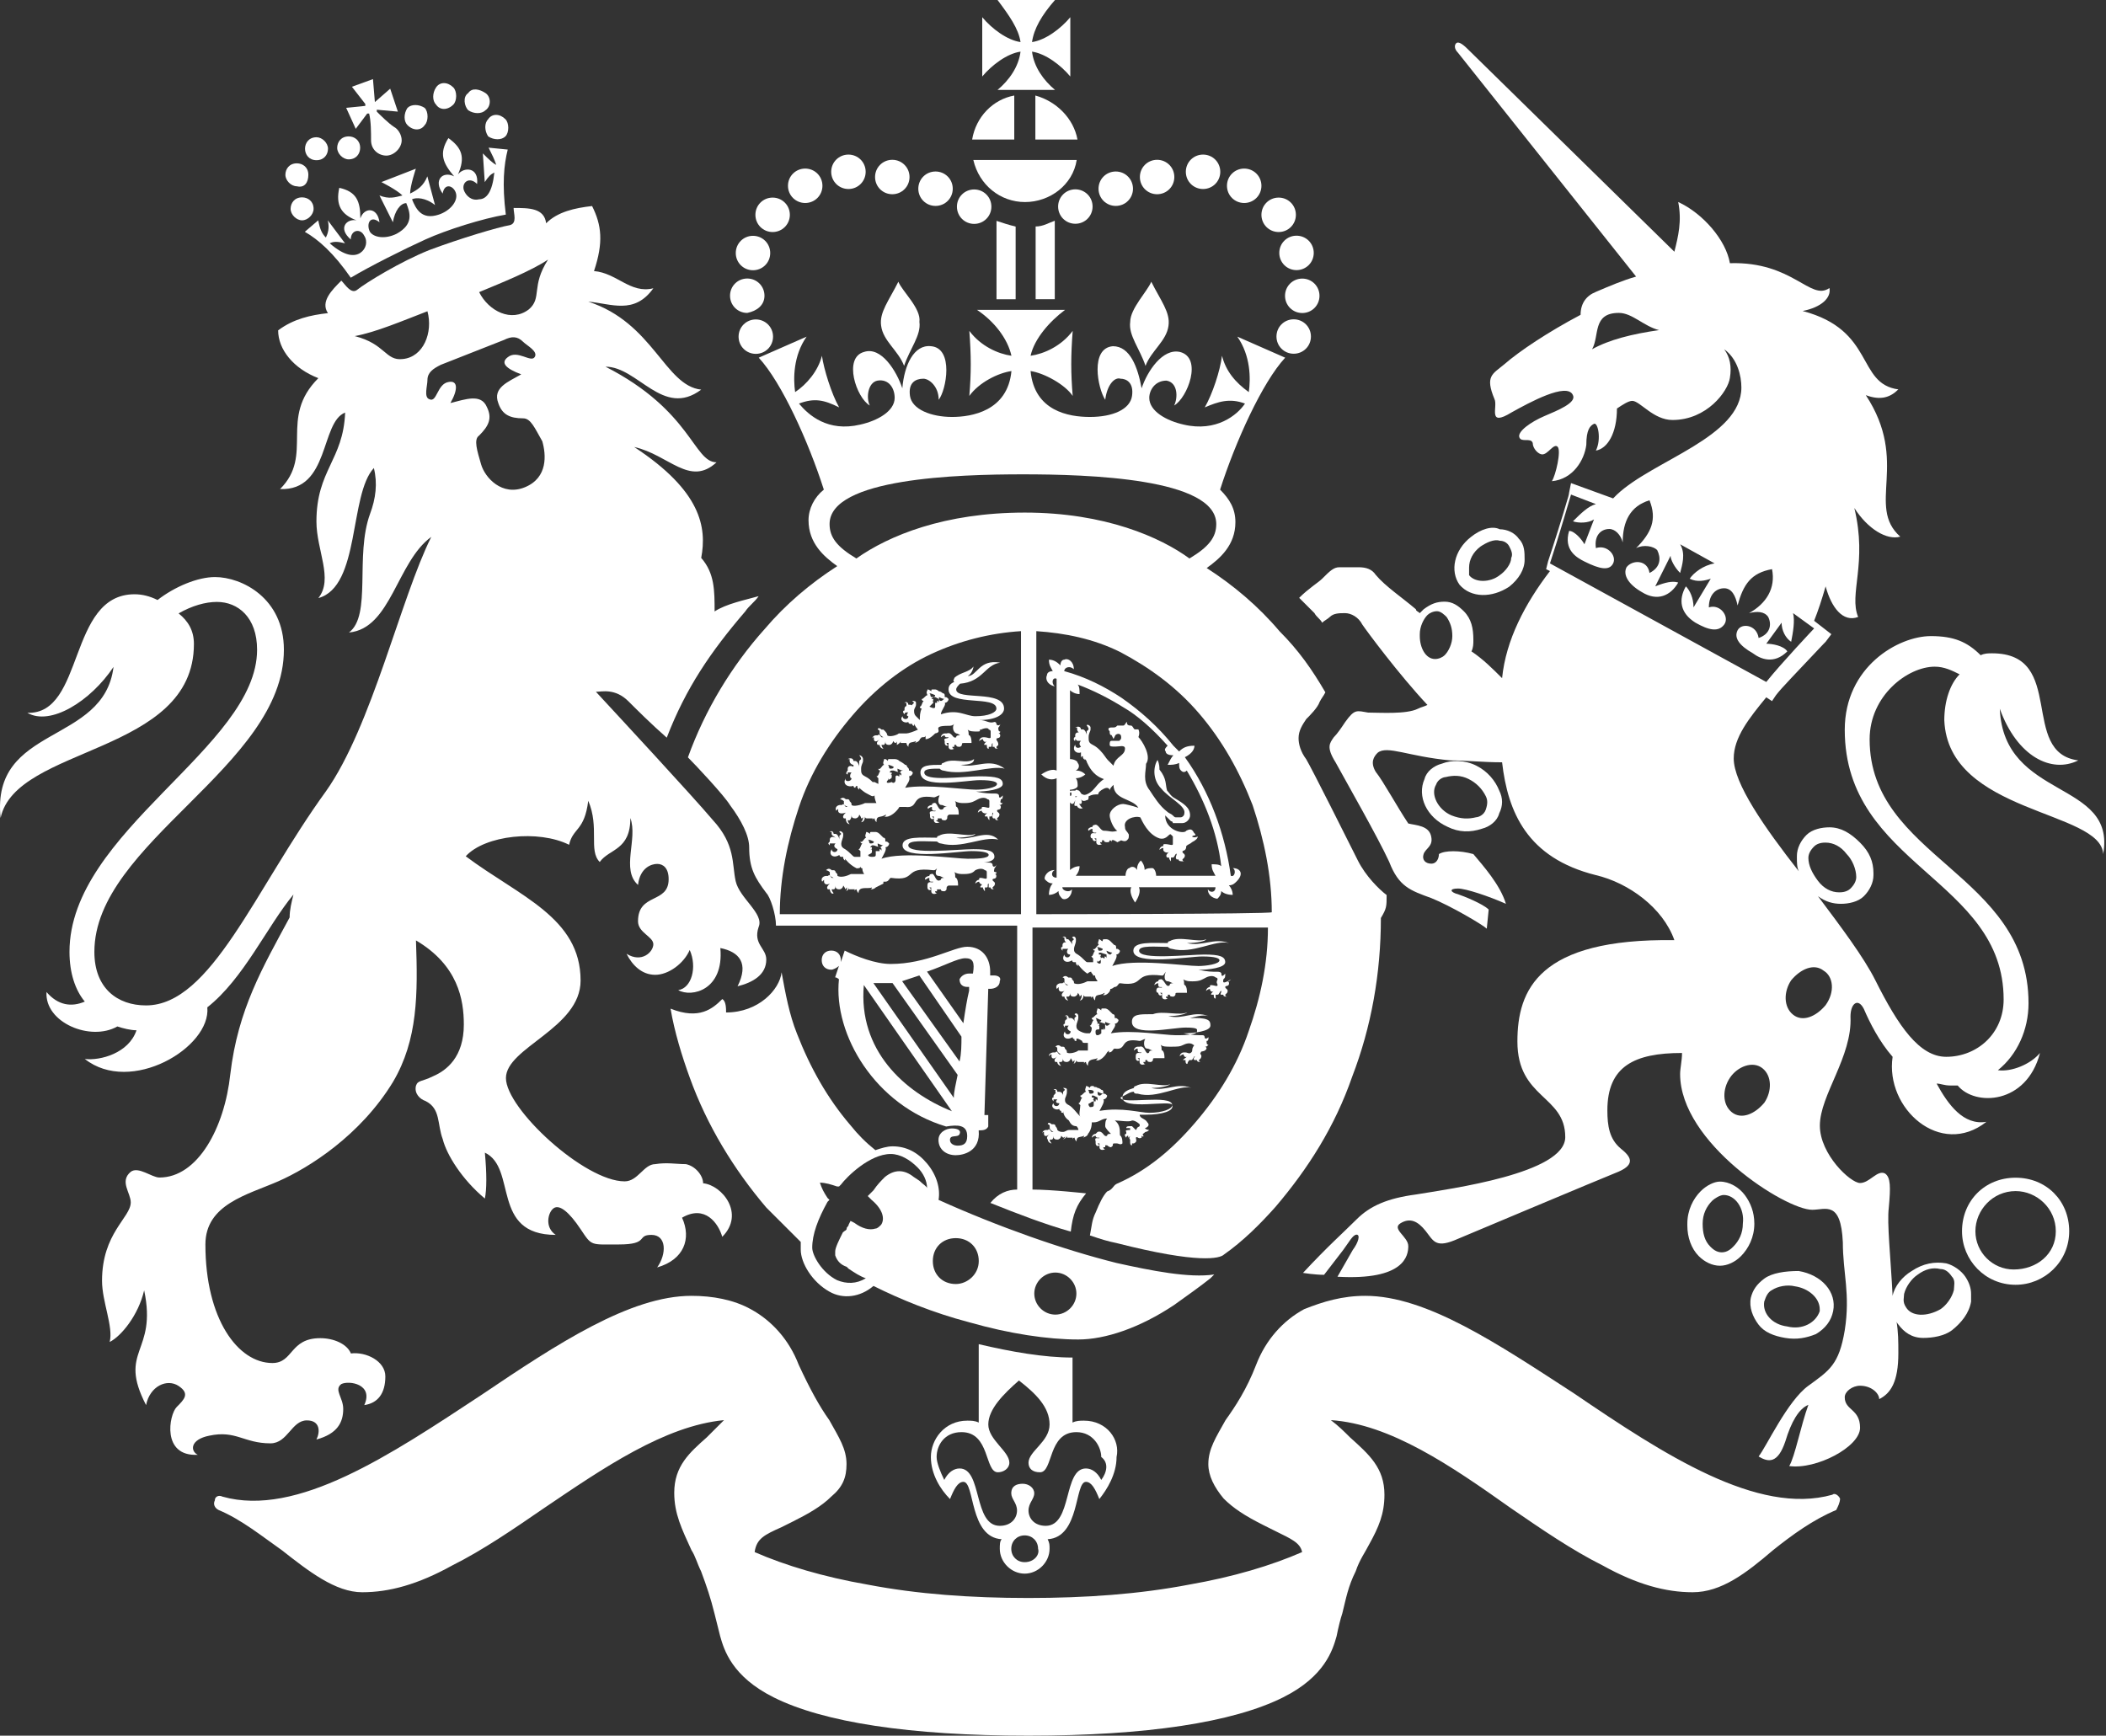 <svg width="165" height="136" viewBox="0 0 165 136" fill="none" xmlns="http://www.w3.org/2000/svg">
<rect x="0" y="0" width="165" height="136" fill="#333333" stroke="none"/>
<path d="M70.384 22.075C69.634 23.574 68.884 24.473 69.034 25.522C69.184 26.72 70.384 27.47 70.834 28.668C71.284 27.32 72.183 26.271 72.034 25.222C72.184 24.173 70.684 22.825 70.384 22.075" fill="white"/>
<path d="M90.199 22.075C90.949 23.574 91.699 24.473 91.549 25.522C91.398 26.72 90.199 27.47 89.749 28.668C89.299 27.32 88.399 26.271 88.549 25.222C88.549 24.173 89.899 22.825 90.199 22.075" fill="white"/>
<path d="M58.995 21.175C59.745 21.175 60.345 20.576 60.345 19.826C60.345 19.077 59.745 18.478 58.995 18.478C58.245 18.478 57.646 19.077 57.646 19.826C57.646 20.576 58.245 21.175 58.995 21.175Z" fill="white"/>
<path d="M59.895 23.171C59.895 22.422 59.295 21.823 58.545 21.823C57.796 21.823 57.196 22.422 57.196 23.171C57.196 23.92 57.796 24.52 58.545 24.52C59.295 24.37 59.895 23.92 59.895 23.171Z" fill="white"/>
<path d="M60.566 26.378C60.566 25.629 59.966 25.03 59.216 25.03C58.466 25.03 57.866 25.629 57.866 26.378C57.866 27.128 58.466 27.727 59.216 27.727C59.966 27.727 60.566 27.128 60.566 26.378Z" fill="white"/>
<path d="M66.473 14.81C67.222 14.81 67.823 14.211 67.823 13.462C67.823 12.712 67.222 12.113 66.473 12.113C65.723 12.113 65.123 12.712 65.123 13.462C65.123 14.211 65.723 14.81 66.473 14.81Z" fill="white"/>
<path d="M63.086 15.906C63.836 15.906 64.436 15.307 64.436 14.558C64.436 13.808 63.836 13.209 63.086 13.209C62.336 13.209 61.736 13.808 61.736 14.558C61.736 15.307 62.336 15.906 63.086 15.906Z" fill="white"/>
<path d="M60.533 18.181C61.283 18.181 61.883 17.581 61.883 16.832C61.883 16.083 61.283 15.483 60.533 15.483C59.783 15.483 59.184 16.083 59.184 16.832C59.184 17.581 59.783 18.181 60.533 18.181Z" fill="white"/>
<path d="M69.909 15.219C70.659 15.219 71.259 14.62 71.259 13.87C71.259 13.121 70.659 12.522 69.909 12.522C69.159 12.522 68.559 13.121 68.559 13.87C68.559 14.62 69.159 15.219 69.909 15.219Z" fill="white"/>
<path d="M73.296 16.135C74.046 16.135 74.646 15.536 74.646 14.787C74.646 14.037 74.046 13.438 73.296 13.438C72.546 13.438 71.947 14.037 71.947 14.787C71.947 15.536 72.546 16.135 73.296 16.135Z" fill="white"/>
<path d="M76.323 17.543C77.073 17.543 77.673 16.943 77.673 16.194C77.673 15.445 77.073 14.845 76.323 14.845C75.573 14.845 74.973 15.445 74.973 16.194C74.973 16.943 75.573 17.543 76.323 17.543Z" fill="white"/>
<path d="M100.229 19.817C100.229 20.566 100.829 21.165 101.579 21.165C102.329 21.165 102.929 20.566 102.929 19.817C102.929 19.068 102.329 18.468 101.579 18.468C100.829 18.468 100.229 19.068 100.229 19.817Z" fill="white"/>
<path d="M102.029 21.829C101.279 21.829 100.679 22.429 100.679 23.178C100.679 23.927 101.279 24.527 102.029 24.527C102.779 24.527 103.379 23.927 103.379 23.178C103.379 22.429 102.779 21.829 102.029 21.829Z" fill="white"/>
<path d="M101.358 25.02C100.608 25.02 100.008 25.619 100.008 26.369C100.008 27.118 100.608 27.717 101.358 27.717C102.108 27.717 102.708 27.118 102.708 26.369C102.708 25.619 102.108 25.02 101.358 25.02Z" fill="white"/>
<path d="M94.257 14.81C95.007 14.81 95.606 14.211 95.606 13.462C95.606 12.712 95.007 12.113 94.257 12.113C93.507 12.113 92.907 12.712 92.907 13.462C92.907 14.211 93.507 14.81 94.257 14.81Z" fill="white"/>
<path d="M97.48 15.906C98.23 15.906 98.83 15.307 98.83 14.558C98.83 13.808 98.23 13.209 97.48 13.209C96.73 13.209 96.13 13.808 96.13 14.558C96.13 15.307 96.73 15.906 97.48 15.906Z" fill="white"/>
<path d="M100.18 18.181C100.93 18.181 101.53 17.581 101.53 16.832C101.53 16.083 100.93 15.483 100.18 15.483C99.43 15.483 98.83 16.083 98.83 16.832C98.83 17.581 99.43 18.181 100.18 18.181Z" fill="white"/>
<path d="M90.657 15.219C91.406 15.219 92.006 14.62 92.006 13.87C92.006 13.121 91.406 12.522 90.657 12.522C89.907 12.522 89.307 13.121 89.307 13.87C89.307 14.62 89.907 15.219 90.657 15.219Z" fill="white"/>
<path d="M87.417 16.135C88.167 16.135 88.767 15.536 88.767 14.787C88.767 14.037 88.167 13.438 87.417 13.438C86.667 13.438 86.067 14.037 86.067 14.787C86.067 15.536 86.667 16.135 87.417 16.135Z" fill="white"/>
<path d="M82.901 16.185C82.901 16.934 83.501 17.533 84.251 17.533C85.001 17.533 85.601 16.934 85.601 16.185C85.601 15.435 85.001 14.836 84.251 14.836C83.501 14.836 82.901 15.435 82.901 16.185Z" fill="white"/>
<path d="M78.074 23.449H79.573V17.755C78.974 17.605 78.524 17.456 78.074 17.306V23.449Z" fill="white"/>
<path d="M82.639 17.297C82.189 17.447 81.739 17.747 81.139 17.747V23.441H82.639V17.297Z" fill="white"/>
<path d="M79.465 10.932V7.485C77.815 7.785 76.465 9.133 76.165 10.932H79.465Z" fill="white"/>
<path d="M81.118 10.932H84.417C84.117 9.284 82.767 7.935 81.118 7.485V10.932Z" fill="white"/>
<path d="M76.258 12.536C76.708 14.484 78.358 15.832 80.307 15.832C82.257 15.832 84.057 14.484 84.357 12.536H76.258Z" fill="white"/>
<path d="M82.656 7.043C81.756 6.293 81.006 5.245 80.856 4.046C81.906 4.196 83.106 5.095 83.856 5.994V1.349C83.106 2.248 81.906 3.147 80.856 3.297C81.006 2.248 81.606 1.199 82.656 0H78.156C79.056 1.199 79.806 2.248 79.956 3.297C78.906 3.147 77.706 2.248 76.956 1.349V5.994C77.706 5.095 78.906 4.196 79.956 4.046C79.806 5.245 79.056 6.293 78.156 7.043H82.656Z" fill="white"/>
<path d="M87.483 98.963C83.283 97.914 78.184 96.116 73.534 94.018C73.685 93.119 73.385 92.07 72.635 91.171C71.885 90.272 70.985 89.822 69.935 89.822C69.485 89.822 69.035 89.972 68.585 90.122C67.835 89.523 67.235 88.923 66.635 88.174C64.836 86.076 63.486 83.679 62.436 80.982C61.836 79.483 61.536 77.835 61.236 76.187C61.086 77.535 59.436 79.333 56.887 79.333C56.887 79.034 56.887 78.434 56.587 78.284C55.837 79.034 54.787 79.933 52.537 79.034C52.837 80.832 53.437 82.78 54.037 84.428C55.387 88.174 57.487 91.621 60.036 94.617C60.936 95.516 61.836 96.415 62.736 97.314V97.914C62.736 98.963 63.636 100.461 64.986 101.21C66.036 101.81 67.385 101.66 68.435 100.761C70.535 101.81 73.085 102.859 75.934 103.608C79.084 104.507 82.083 104.957 84.483 104.957C86.583 104.957 89.282 104.058 91.982 102.259C93.032 101.51 94.082 100.761 94.832 100.162C94.982 100.012 94.982 100.012 95.132 99.862C93.182 100.162 90.182 99.562 87.483 98.963L87.483 98.963ZM72.035 92.519L71.585 92.22C70.835 91.621 70.085 91.621 69.335 92.22C69.035 92.519 68.735 92.819 68.435 93.269L67.986 93.718L68.285 94.018C69.185 94.767 69.335 95.516 69.035 95.966C68.885 96.116 68.735 96.266 68.585 96.266C68.135 96.415 67.535 96.266 66.936 95.816L66.636 95.666L66.486 95.966C66.486 96.116 66.335 96.116 66.335 96.266C66.335 96.415 66.186 96.415 66.036 96.565C65.736 97.165 65.436 97.764 65.436 98.064V98.363C65.586 98.813 65.886 99.113 66.335 99.262L66.486 99.412C66.936 99.712 67.385 100.012 67.835 100.162C67.085 100.611 66.336 100.611 65.586 100.311C64.386 99.712 63.636 98.363 63.636 97.764C63.636 96.715 64.086 95.516 64.836 94.168L64.986 94.018L64.836 93.868C64.536 93.419 64.386 93.119 64.236 92.669C64.686 92.669 65.136 92.819 65.586 92.969H65.736L65.886 92.819C66.336 92.22 68.135 90.422 69.785 90.422C70.535 90.422 71.285 90.871 71.885 91.471C72.335 91.92 72.635 92.519 72.635 93.119C72.635 92.969 72.335 92.819 72.035 92.519V92.519ZM74.885 100.611C73.835 100.611 73.085 99.862 73.085 98.813C73.085 97.764 73.835 97.015 74.885 97.015C75.934 97.015 76.684 97.764 76.684 98.813C76.684 99.862 75.784 100.611 74.885 100.611ZM82.683 103.008C81.784 103.008 81.034 102.259 81.034 101.36C81.034 100.461 81.783 99.712 82.683 99.712C83.583 99.712 84.333 100.461 84.333 101.36C84.333 102.259 83.583 103.008 82.683 103.008Z" fill="white"/>
<path d="M84.93 111.317C84.63 111.317 84.33 111.317 84.03 111.467V106.372C81.781 106.372 79.231 105.922 76.681 105.323V111.466C76.381 111.317 76.081 111.317 75.781 111.317C73.982 111.317 72.932 112.815 72.932 114.164C72.932 115.512 73.682 116.711 74.432 117.46C74.732 116.711 75.031 116.112 75.481 116.112C76.381 116.112 75.931 120.457 78.481 120.607C78.331 120.757 78.331 121.057 78.331 121.356C78.331 122.405 79.231 123.304 80.281 123.304C81.331 123.304 82.231 122.405 82.231 121.356C82.231 121.057 82.231 120.907 82.081 120.607C84.63 120.457 84.18 116.112 85.08 116.112C85.53 116.112 85.83 116.711 86.13 117.46C86.73 116.711 87.48 115.512 87.48 114.164C87.78 112.815 86.73 111.317 84.93 111.317L84.93 111.317ZM80.281 122.405C79.681 122.405 79.231 121.955 79.231 121.356C79.231 120.757 79.681 120.307 80.281 120.307C80.881 120.307 81.331 120.757 81.331 121.356C81.481 121.806 81.031 122.405 80.281 122.405ZM86.28 115.962C85.98 115.362 85.53 115.063 85.08 115.063C83.281 115.063 84.03 119.558 81.931 119.558C81.031 119.558 80.581 118.959 80.581 118.359C80.581 117.76 81.031 117.46 81.031 117.011C81.031 116.561 80.581 116.261 80.131 116.261C79.681 116.261 79.231 116.411 79.231 117.011C79.231 117.46 79.681 117.76 79.681 118.359C79.681 118.959 79.231 119.558 78.331 119.558C76.232 119.558 76.981 115.063 75.182 115.063C74.732 115.063 74.282 115.362 73.982 115.962C73.682 115.362 73.382 114.613 73.382 114.164C73.382 113.264 73.982 112.216 75.332 112.216C77.582 112.216 77.132 115.362 78.181 115.362C78.631 115.362 79.081 115.063 79.081 114.613C79.081 113.714 77.431 112.815 77.431 111.616C77.431 110.418 78.631 109.219 79.831 108.17C81.181 109.219 82.231 110.268 82.231 111.616C82.231 112.965 80.581 113.714 80.581 114.613C80.581 115.063 80.881 115.362 81.481 115.362C82.531 115.362 82.081 112.216 84.331 112.216C85.68 112.216 86.28 113.414 86.28 114.164C86.88 114.613 86.73 115.362 86.28 115.962" fill="white"/>
<path d="M144.163 117.42C144.013 117.12 143.713 116.97 143.563 117.12C137.714 118.768 130.365 113.973 123.316 109.178C117.317 105.282 111.767 101.536 106.968 101.536C105.168 101.536 103.668 101.986 102.169 102.585C100.519 103.484 99.169 104.983 98.419 106.931C97.669 108.879 96.769 110.227 96.019 111.276C95.269 112.625 94.67 113.524 94.67 114.722C94.67 115.621 95.12 116.521 95.87 117.42C96.619 118.169 97.519 118.768 99.019 119.518C99.319 119.667 99.619 119.817 99.919 119.967C101.119 120.566 101.869 120.866 102.018 121.615C99.619 122.664 96.619 123.563 93.17 124.163C89.27 124.912 85.071 125.212 80.572 125.212C76.072 125.212 71.873 124.912 67.973 124.163C64.524 123.563 61.524 122.664 59.124 121.615C59.275 120.566 59.874 120.267 61.224 119.667C61.524 119.517 61.824 119.368 62.124 119.218C63.324 118.618 64.374 118.019 65.124 117.27C66.023 116.521 66.323 115.771 66.323 114.722C66.323 113.524 65.724 112.625 64.974 111.276C64.224 110.227 63.474 108.879 62.574 106.931C61.824 104.983 60.474 103.484 58.824 102.585C57.475 101.836 55.825 101.536 54.175 101.536C49.376 101.536 43.676 105.282 37.677 109.328C30.628 113.973 23.279 118.918 17.43 117.27C17.13 117.12 16.83 117.27 16.83 117.569C16.68 117.869 16.83 118.169 17.13 118.319C18.929 119.068 20.579 120.417 22.079 121.465C24.179 123.114 26.279 124.762 28.378 124.762C30.478 124.762 32.727 124.163 35.427 122.664C37.827 121.465 40.227 119.817 42.626 118.169C47.276 115.022 52.075 111.725 56.724 111.276C56.274 111.726 55.824 112.175 55.374 112.625C54.025 113.823 52.825 114.872 52.825 116.97C52.825 118.618 53.425 119.817 54.175 121.465C54.475 121.915 54.625 122.514 54.925 123.114C55.374 124.312 55.674 125.211 55.974 126.41C56.124 127.009 56.274 127.609 56.424 128.208C56.724 129.257 57.324 131.355 60.624 133.003C64.523 134.951 71.272 136 80.572 136C89.871 136 96.619 134.951 100.519 133.003C103.819 131.355 104.419 129.257 104.719 128.208C104.869 127.459 105.019 126.86 105.169 126.41C105.468 125.211 105.618 124.312 106.218 123.114C106.518 122.214 106.968 121.615 107.268 121.016C108.018 119.667 108.468 118.618 108.468 117.12C108.468 115.022 107.268 113.973 105.768 112.624C105.318 112.175 104.869 111.725 104.269 111.276C108.918 111.576 113.717 114.872 118.367 118.169C120.766 119.817 123.166 121.465 125.566 122.664C128.265 124.162 130.515 124.762 132.615 124.762C134.864 124.762 136.814 123.263 138.914 121.465C140.414 120.266 142.063 119.068 143.863 118.318C144.013 118.019 144.163 117.719 144.163 117.419" fill="white"/>
<path d="M108.639 70.132C108.04 69.682 106.99 68.633 106.39 67.435C105.64 65.936 102.79 60.242 102.34 59.493C101.89 58.894 101.74 58.294 101.74 57.845C101.74 57.245 102.04 56.796 102.34 56.346C102.64 56.047 103.24 55.447 103.39 54.998C103.54 54.698 103.69 54.548 103.84 54.249C102.79 52.45 101.74 50.952 100.241 49.454C98.591 47.506 96.641 45.858 94.541 44.509C95.591 43.76 96.791 42.711 96.791 40.913C96.791 39.864 96.341 39.115 95.591 38.365C96.791 34.619 98.891 29.974 100.691 28.026L96.941 26.378C97.991 27.876 97.991 29.675 97.841 30.723C96.791 29.974 96.041 29.075 95.741 27.876C95.591 29.075 94.991 30.873 94.391 31.922C95.441 31.473 96.341 31.173 97.541 31.622C96.941 32.522 95.291 33.87 92.742 33.271C91.392 32.971 90.042 32.222 90.042 31.173C90.042 30.573 90.492 29.824 91.392 29.824C92.292 29.974 92.292 31.173 91.992 31.772C93.041 31.173 94.241 28.026 92.442 27.577C91.092 27.277 89.892 29.075 89.442 30.424C89.142 28.776 88.542 27.127 87.192 27.127C85.393 27.277 85.993 30.424 86.592 31.323C86.742 30.124 87.342 29.525 87.792 29.674C88.242 29.674 88.842 29.974 88.692 31.023C88.542 32.072 87.192 32.671 85.392 32.671C83.743 32.671 81.043 32.222 80.743 29.075C81.793 29.225 83.443 30.124 84.043 31.023C83.893 29.225 83.893 27.876 84.043 25.928C83.143 27.127 81.793 27.727 80.743 27.876C81.043 26.528 82.243 25.179 83.443 24.28H76.544C77.894 25.179 78.944 26.528 79.244 27.876C78.194 27.727 76.844 27.127 75.944 25.928C76.094 27.876 76.094 29.225 75.944 31.023C76.694 29.974 78.194 29.225 79.244 29.075C78.944 32.222 76.094 32.671 74.594 32.671C72.945 32.671 71.445 32.072 71.295 31.023C71.145 29.974 71.745 29.674 72.345 29.674C72.795 29.674 73.544 30.274 73.544 31.323C74.144 30.573 74.744 27.277 72.945 27.127C71.595 26.977 70.845 28.626 70.695 30.424C70.245 29.075 69.045 27.127 67.695 27.577C66.046 28.026 67.095 31.173 68.145 31.772C67.845 31.173 67.995 29.974 68.745 29.824C69.645 29.674 70.095 30.424 70.095 31.173C70.095 32.222 68.745 32.971 67.395 33.271C64.846 33.87 63.346 32.522 62.596 31.622C63.796 31.173 64.546 31.323 65.746 31.922C65.146 30.873 64.546 28.925 64.396 27.876C64.096 29.075 63.196 30.124 62.296 30.723C62.146 29.674 62.146 27.876 63.196 26.378L59.446 28.026C61.246 29.974 63.346 34.619 64.546 38.365C63.796 38.965 63.346 39.864 63.346 40.763C63.346 42.561 64.546 43.61 65.596 44.359C63.496 45.708 61.546 47.356 59.896 49.304C57.347 52.151 55.247 55.597 53.897 59.343C54.497 59.943 56.747 62.34 57.197 63.089C58.096 64.288 58.696 65.487 58.696 66.386C58.696 68.034 59.146 68.783 60.046 69.982C60.346 70.282 60.796 71.63 60.796 72.529H79.693V93.209C78.943 93.209 78.194 93.508 77.594 94.257C79.843 95.156 81.793 95.906 83.893 96.505C84.043 95.156 84.343 94.407 85.093 93.508C85.093 93.508 82.393 93.209 80.893 93.209V72.68H99.34C99.34 75.527 98.74 78.224 97.841 80.771C96.941 83.469 95.441 85.866 93.641 87.964C91.841 90.062 89.892 91.71 87.492 92.759C87.192 92.909 87.192 93.208 86.742 93.358C86.442 93.658 86.142 94.257 85.842 95.006C85.542 95.606 85.542 96.055 85.392 96.804C86.292 97.104 86.742 97.254 87.492 97.404C93.941 99.052 95.591 98.603 95.891 98.303C97.391 97.254 98.74 95.905 99.94 94.557C102.49 91.56 104.589 88.263 105.939 84.367C107.439 80.471 108.189 76.276 108.189 71.93C108.639 71.181 108.639 71.031 108.639 70.132L108.639 70.132ZM79.993 71.631H61.096C61.096 68.784 61.696 65.937 62.596 63.24C63.495 60.542 64.995 58.145 66.795 56.047C68.595 53.949 70.694 52.301 72.944 51.252C75.194 50.203 77.593 49.604 79.993 49.454V71.63L79.993 71.631ZM80.293 40.164C73.994 40.164 69.644 41.962 67.095 43.76C65.595 42.861 64.995 42.112 64.995 41.063C64.995 37.467 75.044 37.167 80.143 37.167C85.242 37.167 95.291 37.467 95.291 41.063C95.291 42.112 94.691 42.861 93.191 43.76C90.942 42.112 86.592 40.164 80.293 40.164H80.293ZM81.193 71.631V49.455C83.443 49.604 85.692 50.054 87.792 51.103C90.042 52.301 92.141 53.8 93.941 55.898C95.741 57.995 97.091 60.393 98.141 63.09C99.04 65.787 99.64 68.634 99.64 71.481C99.49 71.631 81.193 71.631 81.193 71.631L81.193 71.631Z" fill="white"/>
<path d="M96.58 68.021C96.88 68.171 96.73 68.77 96.43 68.621C95.98 65.324 94.78 62.028 92.831 59.33C93.131 59.181 93.581 58.881 93.581 58.431C92.981 58.431 92.681 58.581 92.381 58.881C92.231 58.731 92.081 58.581 91.931 58.431C90.731 56.933 89.381 55.734 87.881 54.685C86.531 53.786 85.032 53.037 83.382 52.587C83.382 52.288 83.832 52.138 84.132 52.438C84.132 51.838 83.682 51.538 83.382 51.688C83.232 51.688 83.082 51.838 83.082 52.138C82.932 51.988 82.632 51.688 82.182 51.688C82.182 52.138 82.332 52.288 82.482 52.587C82.182 52.587 82.032 52.737 82.032 52.887C81.882 53.187 82.032 53.636 82.632 53.786C82.332 53.486 82.482 53.037 82.782 53.187V60.379C82.482 60.229 82.032 60.379 81.582 60.679C82.032 61.128 82.482 61.128 82.782 60.978V68.77C82.332 68.77 82.332 68.321 82.632 68.171C82.032 68.171 81.732 68.77 81.882 68.92C82.032 69.07 82.182 69.22 82.482 69.22C82.332 69.37 82.182 69.669 82.182 70.119C82.482 70.119 82.782 69.969 82.932 69.819C82.932 70.119 83.082 70.269 83.232 70.419C83.532 70.569 83.982 70.269 83.982 69.669C83.832 69.969 83.232 69.819 83.232 69.52H88.631C88.481 69.819 88.631 70.269 88.931 70.718C89.231 70.269 89.381 69.819 89.231 69.52H95.23C95.23 69.969 94.78 69.969 94.63 69.669C94.63 70.269 95.23 70.419 95.38 70.419C95.53 70.269 95.68 70.119 95.68 69.819C95.83 69.969 96.13 70.119 96.58 70.119C96.58 69.819 96.43 69.52 96.28 69.37C96.58 69.37 96.73 69.22 96.88 69.07C97.48 68.471 97.18 68.021 96.58 68.021L96.58 68.021ZM91.481 58.431C91.331 58.581 91.181 58.731 91.331 58.881C91.331 59.031 91.481 59.181 91.931 59.181C91.781 59.33 91.631 59.63 91.481 59.93C91.781 59.93 92.081 59.93 92.381 59.78C92.381 60.08 92.381 60.229 92.531 60.379C92.681 60.529 92.831 60.529 92.981 60.379C94.331 62.627 95.38 65.174 95.68 67.871C95.53 67.721 95.23 67.721 94.93 67.721C94.93 68.171 95.081 68.321 95.23 68.621H90.581C90.581 68.321 90.431 68.021 90.281 68.021C90.131 68.021 89.831 68.021 89.681 68.171C89.681 67.871 89.531 67.572 89.381 67.422C89.081 67.721 89.081 68.021 89.081 68.171C88.931 67.871 88.631 67.871 88.481 68.021C88.331 68.021 88.181 68.321 88.181 68.621H84.282C84.432 68.471 84.582 68.171 84.582 67.871C84.282 67.871 83.982 68.021 83.832 68.171V61.877C84.132 61.877 84.432 61.728 84.432 61.578C84.432 61.428 84.432 61.128 84.282 60.978C84.582 60.978 84.882 60.829 85.032 60.679C84.732 60.379 84.432 60.379 84.282 60.379C84.582 60.229 84.582 59.93 84.432 59.78C84.432 59.63 84.132 59.48 83.832 59.48V54.086C83.982 54.236 84.282 54.386 84.582 54.386C84.582 54.086 84.582 53.786 84.432 53.636C85.632 54.086 86.832 54.685 88.031 55.434C89.081 56.034 90.281 57.083 91.481 58.431" fill="white"/>
<path d="M93.39 65.992C93.689 65.842 93.84 65.692 93.84 65.543C93.54 65.692 93.39 65.543 93.39 65.543C93.54 65.393 93.84 65.543 93.54 65.243C93.39 64.943 93.24 64.943 92.94 65.093C92.79 65.393 91.29 65.093 91.29 63.894C91.44 64.044 91.59 64.194 91.74 64.344C91.74 64.344 91.89 64.344 91.89 64.494H92.04H92.49H92.64C92.94 64.494 93.24 64.194 93.24 63.894C93.24 63.295 92.79 62.995 92.04 62.546C91.74 62.396 91.59 62.096 91.44 61.946C91.29 61.497 91.44 61.047 90.84 60.298C90.84 60.148 90.84 59.849 90.69 59.549C90.39 59.998 90.24 61.047 90.99 61.797C91.59 62.546 92.94 63.145 92.79 63.744C92.79 63.894 92.64 64.044 92.49 64.044H92.34H92.19C92.04 64.044 92.04 64.044 91.89 63.894C91.74 63.744 91.59 63.744 91.44 63.594C90.84 63.145 90.39 62.396 90.09 61.946C89.49 61.197 89.79 60.448 89.79 59.849C90.24 59.249 89.49 58.05 89.19 57.751C89.19 57.751 89.34 57.451 89.19 57.151H88.89C88.74 57.001 88.74 56.852 88.59 56.852C88.29 56.852 88.29 56.702 88.29 56.552C88.14 56.702 88.14 56.852 87.99 56.852H87.54C87.391 57.002 87.391 57.002 87.091 57.002C86.791 57.002 86.791 57.151 86.941 57.301C86.941 57.451 86.941 57.601 87.091 57.601L87.241 57.901L87.391 57.601C87.541 57.451 87.841 57.451 87.841 57.751C87.841 57.901 87.841 57.901 87.691 58.05H87.091C86.941 58.05 86.941 58.2 86.941 58.35C86.941 58.5 87.091 58.5 87.391 58.5C87.691 58.5 88.14 58.35 88.14 58.65C88.14 59.249 87.391 59.249 87.24 59.998C87.091 59.849 86.941 59.699 86.791 59.549C86.641 59.399 86.491 59.099 86.191 58.8C86.041 58.65 85.891 58.5 85.591 58.35C85.291 58.2 85.291 58.05 85.291 57.751C85.291 57.451 85.441 57.301 85.441 57.151V57.002C85.441 56.852 85.141 56.702 85.141 56.852C85.141 56.852 85.291 57.002 85.291 57.151L85.141 57.301V57.451V57.601C85.141 57.451 84.991 57.151 84.841 57.151H84.691C84.691 57.002 84.541 56.852 84.241 57.002H84.391V57.151C84.391 57.301 84.541 57.451 84.691 57.451C84.391 57.301 84.241 57.451 84.241 57.601V57.751C84.091 57.751 84.091 58.051 84.241 58.051V57.901L84.391 58.051H84.541H84.691C84.541 58.2 84.541 58.35 84.691 58.5C84.541 58.65 84.241 58.65 84.241 58.35C83.941 58.8 84.391 59.099 84.691 58.95V59.399C84.691 59.399 84.691 59.249 84.841 59.249C84.841 59.399 84.841 59.399 84.991 59.549V59.399C84.991 59.549 85.141 59.549 85.141 59.699C85.291 59.998 85.591 60.748 86.491 61.047C86.041 61.347 85.891 61.647 85.591 61.946C85.441 62.096 84.991 62.396 84.841 62.246C84.691 62.246 84.691 62.096 84.541 61.946C84.391 61.946 84.391 61.797 84.242 61.946H84.091C83.941 61.946 83.791 61.946 83.641 62.096H83.941V62.246C83.941 62.396 83.941 62.396 84.391 62.396C84.391 62.396 84.241 62.546 84.241 62.396C84.091 62.396 83.941 62.246 83.791 62.396L83.641 62.546C83.491 62.546 83.341 62.846 83.491 62.995C83.491 62.995 83.491 62.846 83.641 62.696C83.641 62.696 83.641 62.846 83.791 62.846C83.941 62.996 84.091 63.145 84.241 62.696C84.241 62.846 84.091 63.145 84.241 63.145H84.391C84.391 63.295 84.691 63.445 84.841 63.295C84.691 63.295 84.691 63.145 84.541 62.995H84.691C84.841 62.846 84.691 62.696 84.691 62.546C84.691 62.696 84.841 62.846 85.141 62.696C85.291 62.696 85.291 62.546 85.291 62.396C85.591 62.246 85.741 62.246 86.041 62.246C86.041 62.096 86.191 61.947 86.491 61.797C86.791 61.647 86.941 61.797 86.941 61.947C86.941 61.797 87.091 61.647 87.241 61.497C87.241 62.696 88.741 62.546 89.191 63.295C88.741 63.145 88.141 62.995 87.991 62.995C87.541 62.995 86.941 63.445 86.941 63.895C86.941 64.194 87.241 64.944 87.541 65.093C87.091 65.243 86.941 65.093 86.491 65.093C86.191 65.093 86.041 64.494 85.741 64.644C85.741 64.644 85.591 64.644 85.591 64.794C85.441 64.794 85.141 64.944 85.291 65.093C85.291 65.093 85.441 64.944 85.591 64.944V65.093C85.591 65.093 85.591 65.243 85.741 65.243H85.891C85.891 65.393 85.441 65.093 85.441 65.543C85.441 65.543 85.442 65.693 85.591 65.693C85.591 65.843 85.742 65.993 85.891 65.843L85.741 65.693H85.891V65.843V65.993C85.891 66.142 86.041 66.292 86.341 66.142C86.341 66.142 86.191 66.142 86.191 65.993H86.341V65.843H86.491C86.491 65.993 86.641 65.993 86.791 65.993C86.941 65.993 86.941 65.843 86.941 65.843C86.941 65.843 87.091 65.843 87.091 65.993C87.091 65.843 87.091 65.693 87.541 65.993L87.841 65.843C87.841 65.843 88.141 65.993 88.291 65.843C88.441 65.693 88.441 65.693 88.441 65.393C88.291 65.094 88.141 65.093 88.141 64.794C87.991 64.194 88.891 63.895 89.341 64.045C89.491 64.344 89.941 65.393 90.841 65.693C91.441 65.843 91.591 65.243 91.741 65.393L91.891 65.543V66.142C91.891 66.292 91.591 66.142 91.291 66.142C91.141 66.142 91.141 66.142 91.141 66.292C90.991 66.292 90.841 66.442 90.841 66.592C90.841 66.592 90.991 66.442 91.141 66.442V66.592C91.141 66.742 91.441 66.892 91.591 66.742C91.591 66.742 91.741 66.742 91.591 66.742C91.441 66.892 91.291 67.041 91.441 67.191H91.591C91.591 67.341 91.741 67.491 91.741 67.491V67.191H91.891C92.041 67.191 92.041 66.892 92.191 66.892C92.191 67.041 92.041 67.191 92.191 67.341H92.341C92.341 67.491 92.491 67.491 92.791 67.491C92.791 67.491 92.641 67.491 92.641 67.341L92.791 67.191C92.941 66.892 92.641 66.892 92.641 66.742C92.641 66.592 92.941 66.742 92.941 66.292C93.091 66.142 93.241 66.142 93.391 65.993C93.691 66.142 93.391 65.993 93.391 65.993L93.39 65.992Z" fill="white"/>
<path d="M77.877 76.432H77.578V76.132C77.578 75.083 76.978 74.184 75.778 74.184C74.728 74.184 72.628 75.533 69.779 75.533C68.579 75.533 67.079 74.933 66.179 74.484L65.879 75.383V75.233C65.879 74.783 65.579 74.484 65.129 74.484C64.679 74.484 64.379 74.783 64.379 75.233C64.379 75.683 64.679 75.982 65.129 75.982C65.279 75.982 65.579 75.832 65.729 75.683L65.429 76.582C65.579 76.582 65.729 76.731 65.729 76.731C65.279 81.077 68.579 86.621 74.128 88.269C75.028 88.12 75.778 88.12 75.778 89.019C75.778 89.618 75.478 89.768 75.028 89.768C74.728 89.768 74.428 89.618 74.428 89.318C74.428 88.869 75.028 89.168 75.178 88.869C75.328 88.569 75.028 88.419 74.578 88.419C74.128 88.419 73.528 88.719 73.528 89.318C73.528 90.067 74.128 90.517 74.878 90.517C75.478 90.517 76.828 90.217 76.678 88.569C76.978 88.569 77.278 88.569 77.427 88.269V87.37H77.128L77.427 77.481H77.578C77.878 77.481 78.328 77.331 78.328 76.881C78.478 76.582 78.177 76.432 77.878 76.432L77.877 76.432ZM67.679 77.181L74.578 87.071C70.829 85.572 67.229 82.276 67.679 77.181ZM74.728 86.022L68.429 77.031H69.029H69.929L75.028 84.224C74.878 84.973 74.728 85.572 74.728 86.022L74.728 86.022ZM75.178 83.175L70.679 76.881C71.129 76.731 71.579 76.582 72.028 76.432L75.328 81.227C75.328 81.826 75.328 82.575 75.178 83.175L75.178 83.175ZM76.228 76.282H75.928C75.628 76.282 75.328 76.432 75.178 76.731C75.178 77.181 75.478 77.331 75.778 77.331H75.928V77.63C75.778 78.23 75.628 79.129 75.478 80.178L72.628 76.132C73.978 75.682 75.028 75.083 75.628 75.083C76.228 75.083 76.378 75.383 76.228 76.282" fill="white"/>
<path d="M76.716 56.42C78.066 56.42 78.666 55.971 78.666 55.521C78.666 54.023 74.916 54.922 74.916 54.023C74.916 53.873 75.066 53.723 75.216 53.573C77.016 53.423 77.166 52.075 78.366 51.925C76.716 51.625 76.566 52.974 75.816 52.974C76.116 52.824 76.266 52.374 76.266 52.224C75.966 52.674 75.216 52.674 74.766 53.123C74.766 53.273 74.616 53.273 74.766 53.423C74.466 53.573 74.316 53.723 74.316 54.023C74.316 55.371 78.066 54.472 78.066 55.521C78.066 55.821 77.466 56.12 76.416 56.12C75.666 56.12 75.066 55.521 73.716 55.971C73.716 55.671 74.166 55.221 74.016 55.072C74.166 55.072 74.316 54.922 74.316 54.772C74.166 54.622 74.166 54.622 74.016 54.622V54.472C74.016 54.472 74.016 54.322 73.866 54.322C73.866 54.322 73.716 54.172 73.566 54.172C73.416 54.022 73.266 54.022 73.266 54.022H73.116C72.966 54.022 72.966 54.022 72.966 54.172C72.966 54.172 72.816 54.022 72.666 54.022C72.666 54.172 72.516 54.172 72.666 54.472C72.516 54.472 72.366 54.772 72.216 54.772C72.216 54.922 72.366 54.922 72.366 54.922C72.216 55.071 72.216 55.371 72.066 55.371C72.066 55.371 72.066 55.521 72.216 55.521C72.066 55.821 72.066 56.12 72.066 56.42C71.916 56.27 71.916 56.27 71.766 56.12C71.616 55.97 71.616 55.821 71.616 55.671C71.616 55.521 71.766 55.371 71.766 55.221V55.071C71.766 54.921 71.616 54.921 71.466 54.921L71.617 55.071L71.466 55.221C71.466 55.221 71.316 55.371 71.466 55.371V55.521C71.466 55.371 71.466 55.221 71.316 55.221H71.166C71.166 55.071 71.016 54.922 70.866 55.071H71.016V55.221C71.016 55.371 71.016 55.371 71.316 55.371C71.016 55.221 70.867 55.371 70.867 55.521V55.671C70.716 55.671 70.716 55.821 70.867 55.971C70.867 55.971 70.866 55.821 71.016 55.821H71.166C71.016 55.971 71.016 56.12 71.166 56.12C71.166 56.42 70.717 56.42 70.717 56.12C70.417 56.42 70.867 56.72 71.166 56.57C71.166 56.57 71.166 56.72 71.317 56.72H71.467C71.467 56.72 71.467 56.87 71.617 56.87V56.72C71.617 56.72 71.767 57.02 71.917 57.169C71.617 57.319 71.167 57.469 71.017 57.469H70.417C70.267 57.619 69.667 57.769 69.517 57.619C69.517 57.619 69.517 57.469 69.367 57.319L69.217 57.169H69.067C68.917 57.019 68.767 57.019 68.767 57.169C68.767 57.169 68.917 57.169 68.917 57.319V57.469C68.917 57.469 68.917 57.619 69.217 57.769H69.067C68.917 57.619 68.917 57.469 68.767 57.619H68.617C68.467 57.619 68.317 57.769 68.317 57.919C68.317 57.919 68.317 57.769 68.467 57.769V57.919C68.467 58.069 68.617 58.218 68.917 57.919C68.767 58.069 68.617 58.218 68.767 58.368H68.917C68.917 58.518 69.067 58.668 69.217 58.668C69.217 58.668 69.067 58.518 69.067 58.368H69.217C69.367 58.368 69.367 58.068 69.367 58.068C69.367 58.218 69.367 58.368 69.667 58.368C69.817 58.368 69.967 58.218 69.967 58.068L70.117 58.218C70.117 58.218 70.267 58.218 70.267 58.068V58.368C70.267 58.368 70.567 58.218 70.567 58.068V58.218H71.017V58.368V58.218C71.017 58.218 71.017 58.368 71.167 58.518C71.167 58.068 71.467 58.218 71.767 58.069C71.767 58.069 71.767 58.218 71.617 58.218C71.767 58.218 72.067 58.068 72.067 57.919L72.217 57.769C72.367 57.769 72.517 57.769 72.517 57.619V57.919C72.817 57.919 73.117 57.619 73.266 57.469C74.016 57.319 72.817 56.87 74.316 56.87C74.466 56.87 74.616 56.87 74.766 56.72C74.616 56.87 74.616 57.319 74.916 57.469C75.066 57.469 75.216 57.619 75.216 57.619C75.066 57.619 74.916 57.619 74.916 57.769C74.616 57.919 74.616 57.319 74.166 57.469H74.016C73.866 57.469 73.716 57.619 73.716 57.769C73.716 57.769 73.867 57.619 74.016 57.619C74.016 57.619 74.016 57.769 74.166 57.769H74.316C74.316 57.919 73.867 57.769 74.016 58.068V58.218C74.016 58.368 74.166 58.518 74.316 58.368C74.316 58.368 74.166 58.368 74.166 58.218H74.316V58.368V58.518C74.316 58.668 74.466 58.818 74.766 58.668C74.766 58.668 74.616 58.668 74.616 58.518H74.766V58.368H74.916C74.916 58.518 75.067 58.518 75.216 58.518C75.516 58.368 75.216 58.218 75.516 58.218H75.666H76.116C76.116 58.069 76.116 57.769 75.966 57.619C75.816 57.619 75.966 57.469 75.816 57.169C75.966 57.319 76.266 57.319 76.566 57.319C77.016 57.319 76.566 57.169 76.866 57.169C77.166 57.02 77.466 57.02 77.466 57.169C77.466 57.169 77.616 57.169 77.616 57.319V57.769C77.616 57.919 77.316 57.769 77.166 57.769H77.016C76.866 57.769 76.716 57.919 76.716 58.069C76.716 58.069 76.866 57.919 77.016 57.919C77.016 58.069 77.166 58.218 77.316 58.069C77.166 58.218 77.016 58.368 77.166 58.368H77.316C77.316 58.518 77.316 58.668 77.466 58.668V58.518H77.616C77.766 58.518 77.616 58.368 77.766 58.218V58.518H77.916C77.916 58.668 78.066 58.668 78.216 58.668C78.216 58.668 78.066 58.668 78.066 58.518L78.216 58.368C78.216 58.069 78.066 58.069 78.066 57.919C78.066 57.769 78.366 57.919 78.366 57.619C78.366 57.619 78.366 57.469 78.216 57.469C78.216 57.469 78.366 57.469 78.366 57.319C78.216 57.319 78.216 57.169 78.216 57.02C78.216 57.02 78.366 56.87 78.366 56.72C78.366 56.87 78.066 56.87 78.066 56.72C78.066 56.72 78.066 56.57 77.916 56.57C77.466 56.72 77.316 56.42 76.716 56.42C76.566 56.42 76.566 56.42 76.716 56.42L76.716 56.42ZM73.567 54.622C73.567 54.622 73.867 54.772 74.017 54.772C73.867 54.772 73.867 54.922 73.717 54.922C73.567 54.922 73.567 54.772 73.567 54.622L73.567 54.622ZM73.267 54.472C73.267 54.622 73.117 54.622 72.967 54.622C72.817 54.472 72.967 54.472 72.817 54.322C72.967 54.322 73.267 54.472 73.267 54.472L73.267 54.472ZM72.817 55.371C72.817 55.371 72.967 55.221 72.817 55.371C72.967 55.221 72.967 55.221 73.117 55.072C73.117 54.922 73.117 54.922 72.967 54.922C73.117 54.922 73.117 54.922 73.117 54.772H72.967L73.117 54.622H73.267L73.567 54.772V54.922V55.072C73.567 55.072 73.567 54.922 73.417 54.922V55.072H73.267V55.371C73.267 55.521 73.117 55.521 72.817 55.371" fill="white"/>
<path d="M78.564 61.427C78.564 60.978 78.115 60.828 76.765 60.828C75.415 60.828 72.415 61.278 72.415 60.528C72.415 60.229 73.015 60.229 73.615 60.229C73.615 60.229 73.765 60.379 73.915 60.379C75.565 60.828 77.665 59.929 78.715 60.229C77.515 59.33 76.465 60.229 75.265 59.929C76.015 59.929 76.315 59.779 76.315 59.479C75.715 59.929 74.665 59.33 73.915 59.779C73.915 59.779 73.765 59.779 73.765 59.929C72.865 59.929 72.115 59.929 72.115 60.528C72.115 61.877 75.715 61.128 76.765 61.128C77.814 61.128 78.114 61.278 78.114 61.427C78.114 61.727 77.065 61.877 76.465 61.877C75.565 61.877 72.565 61.427 70.915 61.727C71.066 61.427 71.365 61.128 71.215 60.828C71.365 60.828 71.515 60.678 71.515 60.528C71.365 60.378 71.365 60.378 71.215 60.378C71.215 60.228 71.216 60.228 71.065 60.079C71.065 60.079 71.065 59.929 70.915 59.929C70.915 59.929 70.765 59.779 70.465 59.629C70.315 59.479 70.165 59.479 70.016 59.479H69.716C69.566 59.479 69.566 59.479 69.566 59.629C69.415 59.479 69.415 59.479 69.266 59.479C69.266 59.629 69.115 59.779 69.266 59.929C69.115 59.929 68.966 60.378 68.816 60.228C68.816 60.378 68.966 60.378 68.966 60.378C68.816 60.678 68.816 60.828 68.666 60.828L68.816 60.978V61.427L68.516 61.277H68.366H68.516H68.366C68.216 61.127 68.066 60.978 67.766 60.828C67.466 60.678 67.466 60.528 67.466 60.228C67.466 59.929 67.616 59.779 67.616 59.629V59.479C67.616 59.329 67.466 59.18 67.316 59.18C67.316 59.18 67.466 59.329 67.466 59.479L67.316 59.629V59.929V60.079C67.316 59.929 67.166 59.629 67.016 59.629H66.866C66.866 59.479 66.716 59.33 66.416 59.479H66.566V59.629C66.566 59.779 66.716 59.929 66.866 59.929V60.079C66.566 59.929 66.416 60.079 66.416 60.229V60.379C66.266 60.528 66.266 60.678 66.416 60.678V60.528H66.566H66.716C66.566 60.678 66.566 60.978 66.716 60.978C66.716 61.278 66.116 61.278 66.266 60.978C65.966 61.427 66.416 61.727 66.866 61.577C66.866 61.577 66.866 61.727 67.016 61.727C67.016 61.727 67.016 61.577 67.166 61.577C67.166 61.727 67.166 61.727 67.316 61.877V61.727C67.316 61.727 67.616 62.027 67.916 62.177C68.216 62.326 68.366 62.476 68.516 62.326C68.516 62.626 68.666 62.926 68.666 62.926H67.766C67.466 63.076 66.866 63.225 66.716 63.076C66.716 62.926 66.716 62.926 66.566 62.776C66.566 62.626 66.416 62.626 66.416 62.626H66.266C66.116 62.476 65.966 62.476 65.816 62.626C65.816 62.626 65.966 62.626 66.116 62.776V62.926C66.116 63.076 66.116 63.076 66.416 63.226H66.266C66.116 63.076 66.116 62.926 65.966 63.076H65.816C65.666 63.076 65.366 63.226 65.516 63.525L65.666 63.375V63.525C65.666 63.675 65.816 63.825 66.266 63.675C66.116 63.825 65.966 63.975 66.116 64.125H66.266C66.266 64.424 66.416 64.574 66.566 64.574C66.566 64.574 66.416 64.424 66.416 64.274H66.566C66.716 64.125 66.716 63.975 66.716 63.825C66.716 63.975 66.716 64.125 67.016 64.125C67.166 64.125 67.316 63.975 67.316 63.825C67.316 63.825 67.466 63.975 67.466 64.125C67.466 64.125 67.616 64.125 67.616 63.975C67.616 64.125 67.616 64.274 67.466 64.424C67.616 64.424 67.766 64.274 67.766 63.975C67.766 63.975 67.766 64.125 67.916 64.125H68.366V64.275C68.366 64.275 68.366 64.125 68.516 64.125C68.516 64.125 68.516 64.275 68.666 64.424C68.666 63.825 68.966 64.125 69.416 63.825C69.416 63.825 69.416 63.975 69.266 63.975C69.716 64.125 70.316 63.525 70.466 63.226H70.916C72.116 63.376 71.216 62.177 73.165 62.476C73.316 62.476 73.466 62.327 73.615 62.327C73.465 62.626 73.465 63.076 73.766 63.076C73.916 63.076 74.065 63.226 74.215 63.226C74.065 63.226 73.915 63.226 73.915 63.376C73.466 63.675 73.466 62.776 73.166 62.926C73.166 62.926 73.016 62.926 73.016 63.076C72.865 63.076 72.566 63.226 72.716 63.376C72.716 63.376 72.866 63.226 73.016 63.226V63.376C73.016 63.376 73.016 63.525 73.166 63.525H73.316C73.316 63.675 72.716 63.376 72.866 63.825V63.975C72.866 64.125 73.016 64.275 73.166 64.125L73.016 63.975H73.166V64.125V64.275C73.166 64.425 73.316 64.575 73.616 64.425C73.616 64.425 73.466 64.425 73.316 64.275H73.466V64.125H73.616H73.766C73.766 64.275 73.916 64.275 74.066 64.275C74.366 64.125 74.066 63.975 74.366 63.825H74.516H75.116C75.116 63.675 75.116 63.376 74.966 63.226C74.816 63.226 74.966 62.926 74.816 62.776C75.115 62.926 75.266 62.926 75.566 62.926C76.165 62.926 76.315 62.776 76.615 62.627C76.915 62.477 77.215 62.477 77.365 62.627C77.365 62.627 77.515 62.627 77.515 62.776V63.226C77.515 63.376 77.215 63.226 77.065 63.226C76.915 63.226 76.915 63.226 76.915 63.376C76.765 63.376 76.615 63.526 76.615 63.675C76.615 63.675 76.765 63.526 76.915 63.526C76.915 63.675 77.215 63.825 77.365 63.675C77.215 63.825 77.065 63.975 77.215 63.975H77.365C77.365 64.125 77.515 64.275 77.515 64.275V63.975H77.665C77.815 63.975 77.665 63.675 77.815 63.675C77.815 63.825 77.665 63.975 77.815 64.125H77.965C77.965 64.275 78.115 64.275 78.265 64.275C78.265 64.275 78.115 64.275 78.115 64.125L78.265 63.975C78.415 63.675 78.115 63.675 78.115 63.526C78.115 63.376 78.415 63.526 78.415 63.226C78.415 63.226 78.415 63.076 78.265 63.076C78.415 63.076 78.415 63.076 78.565 62.926C78.265 62.926 78.415 62.776 78.415 62.627C78.565 62.627 78.565 62.477 78.565 62.327C78.415 62.477 78.265 62.627 78.265 62.327C78.265 62.327 78.265 62.177 77.965 62.177C77.515 62.177 77.215 62.177 76.466 62.027C77.215 62.027 78.565 61.877 78.565 61.428L78.564 61.427ZM70.316 60.229C70.316 60.229 70.616 60.379 70.766 60.379C70.466 60.379 70.616 60.529 70.466 60.529C70.316 60.529 70.316 60.379 70.316 60.229L70.316 60.229ZM70.016 60.079C70.016 60.229 69.866 60.229 69.716 60.229C69.566 60.079 69.716 60.079 69.566 59.929C69.716 59.929 70.016 60.079 70.016 60.079L70.016 60.079ZM69.566 61.128C69.566 60.978 69.716 60.978 69.566 61.128C69.866 60.978 69.866 60.978 69.866 60.828C69.866 60.678 69.866 60.678 69.716 60.678C69.866 60.678 69.866 60.678 69.866 60.529H69.716C69.716 60.529 69.716 60.379 69.866 60.379H70.016L70.466 60.529C70.466 60.529 70.616 60.529 70.616 60.678V60.828C70.616 60.828 70.616 60.678 70.466 60.678V60.828C70.316 60.828 70.316 60.678 70.166 60.828V60.978V61.128C70.166 61.278 70.016 61.428 69.866 61.278C69.416 61.428 69.416 61.278 69.566 61.128L69.566 61.128Z" fill="white"/>
<path d="M77.91 67.138C77.91 66.688 77.461 66.538 76.261 66.538C75.061 66.538 71.162 66.988 71.162 66.239C71.162 65.789 72.511 65.939 73.411 65.939C73.411 65.939 73.561 66.089 73.711 66.089C75.361 66.539 77.011 65.49 78.211 65.789C77.311 64.89 76.111 65.939 74.911 65.639C75.661 65.639 76.411 65.49 76.411 65.34C75.811 65.639 74.311 65.04 73.561 65.49C73.561 65.49 73.411 65.49 73.411 65.639C72.212 65.639 70.712 65.49 70.712 66.239C70.712 67.438 75.061 66.688 76.111 66.688C77.161 66.688 77.461 66.838 77.461 66.988C77.461 67.288 76.411 67.288 75.811 67.288C74.911 67.288 70.712 66.688 69.062 67.288C69.212 66.988 69.512 66.539 69.362 66.389C69.512 66.389 69.662 66.239 69.662 66.089C69.512 65.939 69.512 65.939 69.362 65.939V65.789C69.362 65.789 69.362 65.639 69.212 65.639C69.212 65.639 69.062 65.49 68.912 65.34C68.762 65.19 68.612 65.19 68.612 65.19H68.312C68.162 65.19 68.162 65.19 68.162 65.34C68.162 65.34 68.012 65.19 67.862 65.19C67.862 65.34 67.712 65.49 67.862 65.639C67.712 65.639 67.562 66.089 67.412 65.939C67.412 66.089 67.562 66.089 67.562 66.089C67.412 66.239 67.412 66.538 67.262 66.538L67.412 66.688V67.138H67.262H67.112H66.962C66.812 67.138 66.662 66.838 66.212 66.538C65.912 66.389 65.912 66.239 65.912 66.089C65.912 65.939 66.062 65.639 66.062 65.49V65.34C66.062 65.19 65.762 65.04 65.762 65.19L65.912 65.34L65.762 65.49V65.639V65.789C65.762 65.639 65.612 65.34 65.462 65.34H65.312C65.312 65.19 65.162 65.04 65.012 65.19H65.162V65.34C65.162 65.49 65.312 65.49 65.462 65.639C65.162 65.49 65.012 65.639 65.012 65.789V65.939C64.862 66.089 64.862 66.089 65.012 66.239V66.089H65.162H65.312H65.463C65.313 66.239 65.312 66.389 65.613 66.539C65.613 66.838 65.163 66.838 65.163 66.539C64.863 66.988 65.313 67.288 65.763 66.988C65.763 66.988 65.763 67.138 65.913 67.138H66.063C66.063 67.288 66.063 67.288 66.213 67.438V67.288C66.213 67.288 66.513 67.737 67.113 68.037C67.263 68.037 67.412 68.037 67.412 67.887C67.412 67.887 67.413 68.037 67.563 68.037C67.563 68.337 67.713 68.487 67.713 68.487H66.663C66.363 68.636 65.913 68.786 65.613 68.636C65.613 68.487 65.613 68.487 65.463 68.337C65.463 68.187 65.313 68.187 65.313 68.187H65.163C65.013 68.037 64.863 68.037 64.713 68.187C64.713 68.187 64.863 68.187 65.013 68.337V68.487C65.013 68.637 65.013 68.637 65.313 68.786H65.163C65.013 68.636 65.013 68.487 64.863 68.636H64.713C64.563 68.636 64.263 68.786 64.413 69.086L64.563 68.936V69.086C64.563 69.236 64.713 69.386 65.013 69.236C64.863 69.386 64.713 69.536 64.863 69.685H65.013C65.013 69.835 65.163 70.135 65.313 69.985C65.313 69.985 65.163 69.835 65.163 69.685H65.313C65.463 69.685 65.463 69.386 65.463 69.386C65.463 69.536 65.463 69.685 65.763 69.685C65.913 69.685 66.063 69.535 66.063 69.386C66.063 69.386 66.213 69.536 66.213 69.685L66.363 69.535C66.363 69.685 66.363 69.835 66.213 69.835C66.363 69.835 66.513 69.685 66.513 69.535V69.685H66.963V69.835C66.963 69.835 66.963 69.685 67.113 69.685C67.113 69.685 67.113 69.835 67.263 69.985C67.263 69.386 68.013 69.685 68.313 69.536C68.313 69.536 68.313 69.686 68.162 69.686C68.313 69.686 68.463 69.685 68.612 69.536L69.212 69.236V69.086H69.362C69.662 69.086 69.662 68.786 69.812 68.786C71.912 69.086 70.712 67.887 73.112 68.187C73.262 68.187 73.262 68.187 73.412 68.037C73.262 68.337 73.262 68.636 73.562 68.636C73.712 68.636 73.862 68.786 74.012 68.786C73.862 68.786 73.712 68.786 73.712 68.936C73.262 69.236 73.262 68.337 72.962 68.487C72.962 68.487 72.812 68.487 72.812 68.637C72.662 68.637 72.362 68.786 72.512 68.936C72.512 68.936 72.662 68.786 72.812 68.786V68.936C72.812 68.936 72.812 69.086 72.962 69.086H73.112C73.112 69.236 72.662 68.936 72.662 69.386V69.536C72.662 69.686 72.812 69.835 72.962 69.686L72.812 69.536H72.962V69.686V69.835C72.962 69.985 73.112 70.135 73.412 69.985C73.412 69.985 73.262 69.985 73.262 69.835H73.412V69.686H73.562H73.712C73.712 69.835 73.862 69.835 74.012 69.835C74.312 69.686 74.012 69.536 74.312 69.386H74.462H75.062C75.062 69.236 75.062 68.936 74.912 68.787C74.762 68.787 74.912 68.487 74.762 68.337C75.062 68.487 75.212 68.487 75.512 68.487C76.112 68.487 76.262 68.337 76.412 68.187C76.712 68.037 77.011 68.037 77.162 68.187C77.162 68.187 77.312 68.187 77.312 68.337V68.787C77.312 68.936 77.012 68.787 76.862 68.787C76.712 68.787 76.712 68.787 76.712 68.936C76.562 68.936 76.412 69.086 76.412 69.236C76.412 69.236 76.562 69.086 76.712 69.086C76.712 69.236 77.011 69.386 77.011 69.236C76.862 69.386 76.712 69.536 76.862 69.536H77.011C77.011 69.686 77.162 69.836 77.162 69.836V69.536H77.312C77.462 69.536 77.312 69.236 77.462 69.236V69.536H77.612C77.612 69.686 77.762 69.686 77.912 69.686C77.912 69.686 77.762 69.686 77.762 69.536L77.912 69.386C78.062 69.086 77.762 69.086 77.762 68.936C77.762 68.787 78.062 68.936 78.062 68.637C78.062 68.637 78.062 68.487 77.912 68.487C78.062 68.487 78.062 68.487 78.062 68.337C77.762 68.337 77.912 68.187 77.912 68.037C77.912 68.037 78.062 67.888 78.062 67.738C78.062 67.888 77.762 68.037 77.762 67.738C77.762 67.738 77.762 67.588 77.462 67.588C77.012 67.588 76.862 67.588 76.112 67.438C76.712 67.738 77.912 67.588 77.912 67.138L77.91 67.138ZM68.763 66.089C68.763 66.089 69.063 66.239 69.213 66.239C69.063 66.239 69.063 66.389 68.913 66.389C68.763 66.389 68.763 66.239 68.763 66.089L68.763 66.089ZM68.463 65.939C68.463 66.089 68.313 66.089 68.163 66.089C68.013 65.939 68.163 65.939 68.013 65.79C68.163 65.79 68.463 65.94 68.463 65.94L68.463 65.939ZM68.013 66.989C68.313 66.839 68.313 66.839 68.313 66.689C68.313 66.539 68.313 66.539 68.163 66.539C68.313 66.539 68.313 66.539 68.313 66.389H68.163L68.313 66.239H68.463L68.913 66.389C68.913 66.389 69.063 66.389 69.063 66.539V66.689C69.063 66.689 69.063 66.539 68.913 66.539V66.689H68.613V66.989C68.613 67.138 68.463 67.138 68.313 67.138C68.013 67.138 68.013 66.989 68.013 66.989" fill="white"/>
<path d="M95.844 76.742C95.994 76.592 95.994 76.592 95.994 76.293C95.844 76.443 95.694 76.593 95.694 76.293C95.694 76.293 95.694 76.143 95.394 76.143C94.944 76.143 94.644 76.143 93.894 75.993C93.894 75.993 93.744 75.993 93.894 75.993C94.644 75.993 95.994 75.843 95.994 75.394C95.994 74.944 95.544 74.794 94.344 74.794C93.144 74.794 89.245 75.244 89.245 74.495C89.245 74.045 90.594 74.195 91.494 74.195C91.494 74.195 91.644 74.345 91.794 74.345C93.444 74.794 95.244 73.596 96.294 73.895C95.094 73.446 94.194 74.195 92.994 73.895C93.744 73.895 94.494 73.745 94.494 73.596C93.894 73.895 92.394 73.296 91.644 73.745C91.644 73.745 91.494 73.745 91.494 73.895C90.294 73.895 88.795 73.745 88.795 74.495C88.795 75.694 93.144 74.944 94.194 74.944C95.244 74.944 95.544 75.094 95.544 75.244C95.544 75.544 94.494 75.693 93.894 75.693C92.844 75.693 88.795 75.094 87.145 75.693C87.295 75.394 87.595 74.944 87.445 74.794C87.595 74.794 87.745 74.644 87.745 74.495C87.595 74.345 87.595 74.345 87.445 74.345V74.195C87.445 74.195 87.445 74.045 87.295 74.045C87.295 74.045 87.145 73.895 86.995 73.745C86.845 73.596 86.695 73.596 86.695 73.596H86.545C86.395 73.596 86.395 73.596 86.395 73.745C86.245 73.745 86.245 73.596 86.095 73.596C86.095 73.745 85.945 73.895 86.095 74.045C85.945 74.045 85.795 74.495 85.645 74.345C85.645 74.495 85.795 74.495 85.795 74.495C85.645 74.644 85.645 74.944 85.495 74.944L85.645 75.094V75.394H85.495H85.345H85.195C85.045 75.394 84.895 75.094 84.445 74.794C84.145 74.644 84.145 74.495 84.145 74.345C84.145 74.195 84.295 73.895 84.295 73.745V73.596C84.295 73.446 84.145 73.296 83.995 73.446L84.145 73.596L83.995 73.745V73.895V74.045C83.995 73.895 83.845 73.746 83.695 73.596H83.545C83.545 73.446 83.395 73.296 83.245 73.446H83.395V73.596C83.395 73.746 83.545 73.895 83.695 73.895C83.395 73.746 83.245 73.895 83.245 74.045V74.195C83.095 74.195 83.095 74.345 83.245 74.495V74.345H83.395H83.545H83.695C83.545 74.495 83.545 74.794 83.845 74.794C83.845 75.094 83.395 75.094 83.395 74.794C83.095 75.244 83.545 75.544 83.995 75.244C83.995 75.244 83.995 75.394 84.145 75.394H84.295C84.295 75.544 84.295 75.544 84.445 75.694V75.544C84.445 75.544 84.745 75.993 85.195 76.293C85.195 76.293 85.345 76.143 85.495 76.143C85.495 76.293 85.645 76.293 85.645 76.443H85.795C85.795 76.742 86.095 76.892 85.945 76.892H85.195C84.895 77.042 84.446 77.192 84.146 77.042C84.146 76.892 84.146 76.892 83.996 76.742C83.996 76.593 83.846 76.593 83.846 76.593H83.695C83.545 76.443 83.395 76.443 83.246 76.593C83.246 76.593 83.396 76.593 83.396 76.742V76.892C83.396 77.042 83.396 77.042 83.695 77.192H83.546C83.395 77.042 83.395 76.892 83.246 77.042H83.096C82.945 77.042 82.646 77.192 82.796 77.492L82.946 77.342V77.492C82.946 77.641 83.096 77.791 83.395 77.641C83.245 77.791 83.096 77.941 83.246 78.091H83.395C83.395 78.241 83.546 78.391 83.695 78.391C83.695 78.391 83.545 78.241 83.545 78.091H83.695C83.846 78.091 83.846 77.791 83.846 77.791C83.846 77.941 83.846 78.091 84.145 78.091C84.296 78.091 84.445 77.941 84.445 77.791C84.445 77.791 84.596 77.941 84.596 78.091L84.746 77.941C84.746 78.091 84.746 78.241 84.596 78.391C84.746 78.391 84.895 78.241 84.895 77.941C84.895 77.941 84.895 78.091 85.046 78.091H85.495V78.241C85.495 78.241 85.495 78.091 85.645 78.091C85.645 78.091 85.645 78.241 85.796 78.391C85.796 77.791 86.095 78.091 86.545 77.791C86.545 77.791 86.545 77.941 86.395 77.941C86.545 78.091 86.995 77.791 86.995 77.492C86.995 77.492 87.145 77.492 87.295 77.342C87.595 77.342 87.595 77.042 87.745 77.042C89.845 77.342 88.645 76.143 91.045 76.443C91.195 76.443 91.195 76.293 91.345 76.143C91.195 76.443 91.195 76.892 91.495 76.892C91.645 76.892 91.795 77.042 91.945 77.042C91.795 77.042 91.645 77.042 91.645 77.192C91.345 77.492 91.195 76.593 90.895 76.743C90.895 76.743 90.745 76.743 90.745 76.892C90.595 76.892 90.445 77.042 90.445 77.192C90.445 77.192 90.595 77.042 90.745 77.042V77.192C90.745 77.192 90.745 77.342 90.895 77.342H91.045C91.045 77.492 90.595 77.192 90.595 77.642C90.595 77.642 90.595 77.792 90.745 77.792C90.745 77.942 90.895 78.091 91.045 77.942L90.895 77.792H91.045V77.942V78.091C91.045 78.241 91.195 78.391 91.495 78.241C91.495 78.241 91.345 78.241 91.345 78.091H91.495V77.942H91.645C91.645 78.091 91.795 78.091 91.945 78.091C92.245 77.942 91.945 77.792 92.245 77.792H92.395H92.995C92.995 77.642 92.995 77.342 92.845 77.192C92.695 77.192 92.845 76.893 92.695 76.743C92.995 76.893 93.144 76.893 93.445 76.893C94.044 76.893 94.194 76.743 94.494 76.593C94.794 76.443 95.094 76.443 95.244 76.593C95.244 76.593 95.394 76.593 95.394 76.743C95.244 77.043 95.394 77.043 95.394 77.192C95.394 77.342 95.094 77.192 94.944 77.192C94.794 77.192 94.794 77.192 94.794 77.342C94.644 77.342 94.494 77.492 94.494 77.642C94.494 77.642 94.644 77.492 94.794 77.492C94.794 77.642 94.944 77.792 95.094 77.642C94.944 77.792 94.794 77.942 94.944 77.942H95.094C95.094 78.091 95.094 78.241 95.244 78.241V77.942H95.394C95.544 77.942 95.544 77.642 95.694 77.642C95.694 77.792 95.544 77.942 95.694 77.942H95.844C95.844 78.091 95.995 78.091 96.144 78.091C96.144 78.091 95.994 78.091 95.994 77.942L96.144 77.792C96.294 77.492 95.994 77.492 95.994 77.342C95.994 77.192 96.294 77.342 96.294 77.043C96.294 77.043 96.294 76.893 96.144 76.893C96.294 76.893 96.294 76.893 96.444 76.743C95.694 77.192 95.844 76.893 95.844 76.743L95.844 76.742ZM86.696 74.495C86.696 74.495 86.996 74.645 87.145 74.645L86.996 74.795C86.845 74.795 86.695 74.645 86.695 74.495L86.696 74.495ZM86.396 74.345C86.396 74.495 86.246 74.495 86.096 74.495C85.946 74.345 86.096 74.345 85.945 74.196C86.096 74.196 86.395 74.346 86.395 74.346L86.396 74.345ZM85.945 75.394C85.945 75.245 86.096 75.245 85.945 75.394C86.246 75.245 86.246 75.245 86.246 75.095C86.246 74.945 86.246 74.945 86.096 74.945C86.246 74.945 86.246 74.945 86.246 74.795H86.096V74.645H86.246L86.695 74.795V74.945V75.095C86.695 75.095 86.695 74.945 86.545 74.945V75.095C86.395 75.095 86.395 74.945 86.246 75.095V75.394C86.246 75.544 86.095 75.544 85.945 75.394L85.945 75.394Z" fill="white"/>
<path d="M90.183 79.917C90.183 80.067 90.333 80.067 90.483 80.067C91.982 80.516 93.782 79.317 94.682 79.617C93.482 79.168 92.732 79.917 91.532 79.617C92.282 79.617 92.882 79.467 93.032 79.317C92.432 79.617 91.082 79.168 90.333 79.467H90.183C89.283 79.467 88.683 79.467 88.683 80.067C88.683 81.265 91.832 80.516 92.882 80.516C93.932 80.516 93.782 80.666 93.782 80.816C93.782 81.116 92.582 81.116 92.132 81.116C91.232 81.116 88.683 80.666 87.033 80.966C87.183 80.666 87.483 80.366 87.333 80.216C87.483 80.216 87.633 80.067 87.633 79.917C87.483 79.767 87.483 79.767 87.333 79.767V79.617C87.333 79.617 87.333 79.467 87.183 79.467C87.183 79.467 87.033 79.317 86.883 79.168C86.733 79.018 86.583 79.018 86.583 79.018H86.433C86.283 79.018 86.283 79.018 86.283 79.168C86.283 79.168 86.133 79.018 85.983 79.018C85.983 79.168 85.833 79.317 85.983 79.467C85.833 79.467 85.683 79.767 85.533 79.767C85.533 79.917 85.683 79.917 85.683 79.917C85.533 80.067 85.533 80.366 85.383 80.366L85.533 80.516C85.533 80.666 85.533 80.816 85.383 80.966H85.233C85.083 80.966 84.933 80.966 84.633 80.816C84.333 80.666 84.333 80.516 84.333 80.366C84.333 80.216 84.483 79.917 84.483 79.767V79.617C84.483 79.467 84.333 79.317 84.183 79.467L84.333 79.617L84.183 79.767V79.917V80.067C84.183 79.917 84.033 79.767 83.883 79.767H83.733C83.733 79.617 83.583 79.467 83.433 79.617H83.583V79.767C83.583 79.917 83.733 79.917 83.883 79.917C83.583 79.767 83.433 79.917 83.433 80.067V80.217C83.283 80.217 83.283 80.366 83.433 80.516V80.366H83.583H83.733C83.583 80.516 83.583 80.666 83.883 80.816C83.883 81.116 83.433 81.116 83.433 80.816C83.134 81.265 83.584 81.565 84.034 81.265C84.034 81.265 84.034 81.415 84.183 81.415C84.183 81.565 84.183 81.565 84.333 81.565V81.415C84.333 81.415 84.333 81.265 84.783 81.565C84.783 81.565 84.783 81.715 84.933 81.715H85.233V82.314H84.484C84.333 82.464 83.734 82.614 83.584 82.464C83.584 82.314 83.584 82.314 83.433 82.165C83.433 82.015 83.284 82.015 83.284 82.015H83.133C82.983 81.865 82.834 81.865 82.683 82.015C82.683 82.015 82.834 82.015 82.834 82.165V82.314C82.834 82.314 82.834 82.464 83.133 82.614H82.984C82.833 82.464 82.833 82.314 82.683 82.464H82.534C82.383 82.464 82.084 82.614 82.234 82.764C82.234 82.764 82.234 82.614 82.384 82.614V82.764C82.384 82.914 82.534 83.064 82.834 82.764C82.683 82.914 82.534 83.064 82.683 83.213H82.834C82.834 83.363 82.984 83.513 83.133 83.513C83.133 83.513 82.983 83.363 82.983 83.213H83.133C83.284 83.213 83.284 82.914 83.284 82.914C83.284 83.064 83.284 83.213 83.583 83.213C83.734 83.213 83.883 83.064 83.883 82.914C83.883 82.914 84.034 83.064 84.034 83.213L84.183 83.064C84.183 83.213 84.183 83.363 84.034 83.363C84.183 83.363 84.333 83.213 84.333 83.064C84.333 83.064 84.333 83.213 84.484 83.213H84.933V83.363C84.933 83.363 84.933 83.213 85.083 83.213C85.083 83.213 85.083 83.363 85.234 83.513C85.234 82.914 85.683 83.064 85.983 82.914C85.983 82.914 85.983 83.064 85.833 83.064C86.133 83.214 86.583 82.764 86.733 82.464L86.883 82.314V82.464C87.183 82.464 87.183 82.165 87.333 82.165C88.383 82.314 87.633 81.266 89.283 81.565C89.433 81.565 89.583 81.415 89.733 81.415C89.583 81.565 89.583 82.165 89.883 82.165C90.033 82.165 90.183 82.314 90.333 82.314C90.183 82.314 90.033 82.314 90.033 82.464C89.733 82.764 89.733 81.865 89.283 82.015H89.133C88.983 82.015 88.833 82.165 88.833 82.314C88.833 82.314 88.983 82.165 89.133 82.165V82.314C89.133 82.314 89.133 82.464 89.283 82.464H89.433C89.433 82.614 88.983 82.314 88.983 82.764V82.914C88.983 83.064 89.133 83.214 89.283 83.064L89.133 82.914H89.283V83.064V83.214C89.283 83.364 89.433 83.513 89.733 83.364C89.733 83.364 89.583 83.364 89.583 83.214H89.733V83.064H89.883C89.883 83.214 90.033 83.214 90.183 83.214C90.483 83.064 90.183 82.914 90.483 82.914H90.633H91.233C91.233 82.764 91.233 82.465 91.083 82.315C90.933 82.315 91.083 82.165 90.933 81.865C91.083 82.015 91.383 82.015 91.683 82.015C92.283 82.015 92.433 82.015 92.733 81.865C93.033 81.715 93.332 81.715 93.483 81.865C93.483 81.865 93.633 81.865 93.483 82.015C93.332 82.315 93.483 82.315 93.332 82.465C93.182 82.615 93.032 82.465 92.882 82.465H92.733C92.582 82.465 92.433 82.615 92.433 82.764C92.433 82.764 92.583 82.614 92.733 82.614C92.733 82.764 92.882 82.914 93.032 82.764C92.882 82.914 92.582 83.064 92.733 83.064H92.882C92.882 83.214 92.882 83.364 93.033 83.364C93.033 83.364 93.033 83.214 93.183 83.064H93.333C93.483 83.064 93.483 82.764 93.633 82.764C93.483 82.914 93.483 83.064 93.633 83.064H93.783C93.783 83.214 93.933 83.214 94.083 83.214C94.083 83.214 93.933 83.214 93.933 83.064L94.083 82.914C94.233 82.614 93.933 82.614 94.083 82.465C94.083 82.315 94.383 82.465 94.532 82.165C94.532 82.165 94.532 82.015 94.382 82.015C94.532 82.015 94.532 82.015 94.682 81.865C94.532 81.865 94.532 81.715 94.532 81.565C94.683 81.565 94.682 81.415 94.682 81.266C94.532 81.416 94.382 81.416 94.382 81.266C94.382 81.266 94.382 81.116 94.233 81.116C93.933 81.116 93.333 81.116 92.733 80.966C93.483 80.966 94.832 80.816 94.832 80.367C94.832 80.067 94.832 79.767 93.633 79.767C92.433 79.767 89.733 80.217 89.733 79.468C88.983 79.917 89.583 79.917 90.183 79.917L90.183 79.917ZM86.284 79.917C86.284 80.067 86.133 80.067 85.984 80.067C85.834 79.917 85.984 79.917 85.834 79.767C85.984 79.767 86.133 79.917 86.284 79.917L86.284 79.917ZM86.583 80.666C86.433 80.666 86.433 80.516 86.583 80.666C86.284 80.516 86.433 80.516 86.583 80.666H86.284V80.816V80.966C86.284 80.966 86.133 81.116 85.984 81.116C85.834 81.116 85.834 80.966 85.834 80.816C85.834 80.666 85.984 80.666 85.984 80.666C86.134 80.666 86.133 80.666 86.133 80.516C86.133 80.367 86.134 80.367 85.984 80.367C86.134 80.367 86.133 80.367 86.133 80.217H85.984V80.067H86.133L86.584 80.217V80.666L86.583 80.666ZM86.734 80.367C86.584 80.367 86.584 80.217 86.584 80.067C86.584 80.067 86.883 80.217 87.033 80.217C86.883 80.217 86.883 80.367 86.734 80.367" fill="white"/>
<path d="M88.84 85.546C88.84 85.696 88.99 85.696 89.14 85.696C90.64 86.145 92.44 84.947 93.34 85.246C92.14 84.797 91.39 85.546 90.19 85.246C90.94 85.246 91.54 85.096 91.69 84.947C91.09 85.246 89.74 84.647 88.99 85.096C88.99 85.096 88.84 85.096 88.84 85.246C88.391 85.396 87.941 85.546 87.941 85.996C87.941 87.044 91.84 86.145 91.84 86.595C91.84 86.894 91.09 87.194 90.04 87.194C89.29 87.194 87.941 86.745 86.141 87.044C86.291 86.745 86.591 86.295 86.441 86.145C86.591 86.145 86.741 85.995 86.741 85.846C86.591 85.696 86.591 85.696 86.441 85.696V85.546C86.441 85.546 86.441 85.396 86.291 85.396C86.291 85.396 86.141 85.246 85.991 85.246C85.841 85.096 85.691 85.246 85.691 85.096H85.541C85.541 85.096 85.391 85.096 85.391 85.246C85.391 85.246 85.241 85.096 85.091 85.096C85.091 85.246 84.941 85.396 85.091 85.546C84.941 85.546 84.791 85.845 84.641 85.845C84.641 85.995 84.791 85.995 84.791 85.995C84.641 86.145 84.641 86.445 84.491 86.445L84.641 86.595C84.641 86.894 84.491 87.344 84.641 87.494C84.341 87.194 84.041 86.745 83.741 86.595C83.441 86.445 83.441 86.295 83.441 86.145C83.441 85.995 83.591 85.846 83.591 85.546V85.396C83.591 85.246 83.441 85.246 83.291 85.246L83.441 85.396L83.291 85.546V85.696V85.846C83.291 85.696 83.141 85.546 82.991 85.546H82.841C82.841 85.396 82.691 85.246 82.541 85.396H82.691V85.546C82.691 85.696 82.841 85.696 82.991 85.696C82.691 85.546 82.691 85.696 82.541 85.846V85.996C82.391 85.996 82.391 86.145 82.541 86.295V86.145H82.691H82.841C82.691 86.295 82.691 86.445 82.992 86.445C82.992 86.745 82.541 86.745 82.541 86.445C82.242 86.745 82.692 87.044 82.992 86.894C82.992 86.894 82.992 87.044 83.141 87.044C83.141 87.194 83.142 87.194 83.292 87.194V87.044C83.292 87.044 83.292 87.494 83.742 87.794C83.891 88.093 84.041 88.243 84.341 88.243C84.492 88.393 84.492 88.543 84.492 88.543H83.742C83.591 88.543 83.442 88.693 83.292 88.693C83.142 88.693 82.992 88.693 82.842 88.543C82.842 88.543 82.842 88.393 82.692 88.243C82.692 88.093 82.542 88.093 82.542 88.093H82.392C82.242 87.943 82.092 87.943 82.092 88.093C82.092 88.093 82.242 88.093 82.242 88.243V88.393C82.242 88.393 82.242 88.543 82.542 88.693H82.392C82.242 88.543 82.242 88.393 82.092 88.543H81.942C81.791 88.543 81.642 88.693 81.642 88.843C81.642 88.843 81.642 88.693 81.792 88.693V88.843C81.792 88.992 81.942 89.142 82.242 88.843C82.091 88.992 81.942 89.142 82.092 89.292C82.092 89.442 82.242 89.592 82.391 89.592C82.391 89.592 82.242 89.442 82.242 89.292H82.391C82.542 89.292 82.541 88.992 82.541 88.992C82.541 89.142 82.541 89.292 82.841 89.292C82.992 89.292 83.141 89.142 83.141 88.992L83.291 89.142C83.291 89.142 83.442 89.142 83.442 88.992C83.442 89.142 83.442 89.142 83.291 89.292C83.291 89.292 83.591 89.142 83.591 88.992V89.142H84.041V89.292C84.041 89.292 84.041 89.142 84.191 89.142C84.191 89.142 84.191 89.292 84.341 89.442C84.341 88.992 84.641 89.142 84.941 88.992C84.941 88.992 84.941 89.142 84.791 89.142C84.941 89.142 85.241 88.992 85.241 88.843C85.241 88.843 85.541 88.543 85.541 87.944H85.691C86.141 87.944 86.291 87.644 86.741 87.644C86.591 87.794 86.591 88.093 86.591 88.243C86.591 88.393 86.891 88.693 87.041 88.843C86.891 88.843 86.741 88.843 86.741 88.993C86.441 89.142 86.441 88.543 85.991 88.693L85.841 88.843C85.691 88.843 85.541 88.993 85.541 89.142C85.541 89.142 85.691 88.993 85.841 88.993C85.841 88.993 85.841 89.142 85.991 89.142H86.141C86.141 89.292 85.691 88.993 85.841 89.442V89.592C85.841 89.742 85.991 89.892 86.141 89.742L85.991 89.592H86.141V89.742V89.892C86.141 90.042 86.291 90.191 86.591 90.042C86.591 90.042 86.441 90.042 86.441 89.892H86.591V89.742H86.741C86.741 89.742 86.891 89.892 87.041 89.892C87.341 89.742 87.041 89.592 87.341 89.592H87.491C87.641 89.592 87.791 89.742 87.941 89.592C87.941 89.442 87.941 89.142 87.791 88.993C87.641 88.993 87.941 88.243 87.341 87.794C87.641 87.794 88.541 87.944 88.691 87.794C88.991 87.794 89.291 88.094 89.291 88.094V88.243C88.991 88.393 89.141 88.393 88.991 88.543C88.991 88.543 88.841 88.393 88.691 88.243H88.541C88.391 88.243 88.241 88.243 88.241 88.393H88.541V88.543C88.391 88.543 88.091 88.543 88.241 88.693V88.843C88.091 88.843 88.091 88.993 88.241 89.143C88.241 89.143 88.241 88.993 88.391 88.993V89.143C88.391 89.143 88.541 88.993 88.691 88.993C88.541 88.993 88.391 89.143 88.541 89.293V89.442C88.541 89.592 88.541 89.742 88.691 89.742V89.592H88.841C89.141 89.442 88.991 89.293 88.991 89.143C89.141 88.993 89.141 89.293 89.441 89.143V88.993C89.441 88.993 89.591 89.143 89.591 88.993C89.441 88.843 89.591 88.843 89.741 88.693C89.741 88.693 89.891 88.693 90.041 88.543C89.891 88.543 89.591 88.393 89.741 88.393C90.041 88.243 90.041 88.094 89.891 87.944C89.741 87.644 89.291 87.644 89.291 87.344H89.741C91.091 87.344 91.991 87.045 91.841 86.595C91.841 85.696 87.791 86.595 87.791 85.996C88.391 85.696 88.541 85.546 88.841 85.546L88.84 85.546ZM85.992 85.546C85.992 85.546 86.292 85.696 86.442 85.696C86.292 85.696 86.292 85.846 86.142 85.846C85.992 85.846 85.992 85.696 85.992 85.546L85.992 85.546ZM85.692 85.546C85.692 85.696 85.542 85.696 85.392 85.696C85.242 85.546 85.392 85.546 85.242 85.397C85.392 85.397 85.692 85.397 85.692 85.546L85.692 85.546ZM85.392 86.445C85.542 86.296 85.692 86.296 85.692 86.296C85.692 86.146 85.692 86.146 85.542 86.146C85.692 86.146 85.692 86.146 85.692 85.996H85.542V85.846H85.692L85.992 85.996V86.146V86.296C85.992 86.296 85.992 86.146 85.841 86.146V86.296H85.692V86.595C85.692 86.745 85.541 86.745 85.391 86.745C85.242 86.595 85.242 86.446 85.391 86.446" fill="white"/>
<path d="M24.569 16.364C24.569 15.765 24.119 15.465 23.669 15.465C23.069 15.465 22.769 15.915 22.769 16.364C22.769 16.814 23.219 17.264 23.669 17.264C24.119 17.264 24.569 16.814 24.569 16.364Z" fill="white"/>
<path d="M24.159 13.697C24.159 13.098 23.709 12.798 23.259 12.798C22.66 12.798 22.36 13.248 22.36 13.697C22.36 14.147 22.809 14.596 23.259 14.596C23.859 14.746 24.159 14.296 24.159 13.697Z" fill="white"/>
<path d="M24.798 12.552C25.398 12.552 25.698 12.102 25.698 11.653C25.698 11.203 25.247 10.754 24.798 10.754C24.198 10.754 23.898 11.203 23.898 11.653C23.898 12.102 24.198 12.552 24.798 12.552Z" fill="white"/>
<path d="M27.317 12.487C27.917 12.487 28.217 12.037 28.217 11.588C28.217 10.988 27.767 10.688 27.317 10.688C26.718 10.688 26.418 11.138 26.418 11.588C26.418 12.037 26.867 12.487 27.317 12.487Z" fill="white"/>
<path d="M38.247 10.687C38.697 10.986 39.297 10.986 39.597 10.687C39.897 10.387 39.897 9.638 39.597 9.338C39.147 8.889 38.547 8.889 38.247 9.338C37.947 9.638 37.947 10.237 38.247 10.687Z" fill="white"/>
<path d="M38.035 8.639C38.485 8.34 38.485 7.591 38.035 7.291C37.585 6.991 36.985 6.841 36.685 7.291C36.235 7.591 36.385 8.34 36.685 8.639C37.135 8.939 37.735 8.939 38.035 8.639Z" fill="white"/>
<path d="M35.515 8.198C35.815 7.898 35.815 7.149 35.515 6.849C35.065 6.4 34.465 6.4 34.165 6.849C33.865 7.299 33.865 7.898 34.165 8.198C34.465 8.647 35.065 8.647 35.515 8.198Z" fill="white"/>
<path d="M33.273 9.803C33.573 9.503 33.573 8.754 33.273 8.455C32.823 8.155 32.223 8.155 31.924 8.455C31.623 8.904 31.623 9.503 31.924 9.803C32.373 10.253 32.973 10.253 33.273 9.803Z" fill="white"/>
<path d="M27.121 8.447L27.871 10.095L28.771 8.896H28.921C29.071 9.495 29.071 10.395 29.071 10.994C29.071 11.743 29.671 12.193 30.271 12.193C30.871 12.193 31.471 11.593 31.471 10.994C31.471 10.544 31.171 10.095 30.871 9.945C30.421 9.645 29.821 9.046 29.521 8.746V8.596L31.171 8.746L30.571 6.948L29.371 7.997L29.221 6.199L27.571 6.798L28.621 8.147V8.297L27.121 8.447Z" fill="white"/>
<path d="M38.28 11.57C38.58 12.17 38.73 12.47 38.88 12.919C38.58 12.769 38.28 12.47 37.83 12.02L37.98 14.268C38.28 13.818 38.43 13.668 38.73 13.518C38.58 15.017 38.13 15.616 37.53 15.616C36.93 15.766 36.48 15.316 36.33 14.867C36.18 14.268 36.78 13.818 37.38 14.417C37.53 13.069 36.33 13.069 35.88 13.668C36.48 12.32 36.18 11.57 35.13 10.821C34.381 12.02 34.681 12.769 35.581 13.818C34.681 13.369 33.931 14.118 34.681 15.167C34.831 14.268 35.581 14.567 35.73 15.167C35.88 15.766 35.281 16.515 34.381 16.815C33.031 17.264 32.581 16.365 32.281 15.616C32.581 15.466 33.331 15.466 34.081 16.066L33.481 13.818C33.181 14.567 32.731 14.867 32.131 15.167C32.131 14.567 32.581 13.219 32.581 13.219L29.881 14.268C29.881 14.268 31.081 14.867 31.531 15.316C30.931 15.466 30.481 15.616 29.731 15.316L30.781 17.414C30.931 16.515 31.381 15.916 31.831 15.916C32.131 16.665 32.431 17.564 31.081 18.313C30.181 18.763 29.282 18.613 28.982 18.163C28.682 17.564 28.982 16.815 29.731 17.414C29.581 16.215 28.532 16.215 28.232 17.115C28.232 15.766 27.932 15.017 26.582 14.717C26.282 16.066 26.732 16.815 27.932 17.265C27.182 17.115 26.432 17.864 27.482 18.763C27.482 18.014 28.232 17.864 28.532 18.463C28.831 18.913 28.682 19.512 28.232 19.812C27.782 20.111 27.032 20.111 25.832 19.063C26.132 18.913 26.432 18.913 27.032 19.063L25.682 17.265C25.832 17.864 25.682 18.313 25.532 18.613C25.232 18.313 25.082 18.014 24.932 17.265L23.882 18.163C24.932 18.763 26.132 19.812 27.482 21.76C28.981 20.861 31.681 19.512 33.331 18.763C34.98 18.014 37.83 17.115 39.63 16.815C39.33 14.418 39.48 12.919 39.78 11.72L38.28 11.57Z" fill="white"/>
<path d="M59.437 72.635C59.887 71.587 57.937 70.388 57.637 69.039C57.337 67.691 57.637 66.192 55.838 64.244C54.188 62.296 48.489 56.153 46.689 54.205C47.139 54.205 48.189 53.905 49.239 54.954C49.838 55.553 51.038 56.752 52.238 57.801C53.738 53.905 55.688 51.058 58.387 47.911C58.687 47.462 59.137 47.162 59.437 46.713C58.387 47.012 56.887 47.312 55.987 47.911C55.987 46.263 55.987 44.915 54.938 43.716C55.388 41.319 54.938 38.471 49.688 35.025C52.388 35.624 54.038 38.172 56.138 36.224C54.338 36.224 54.188 32.178 47.439 28.732C49.988 28.732 51.938 32.778 54.938 30.53C52.088 30.23 51.188 25.285 46.089 23.637C47.889 23.787 49.688 24.686 51.188 22.588C49.388 23.038 48.339 21.389 46.539 21.24C47.289 18.992 47.139 17.643 46.389 16.145C45.039 16.295 43.689 16.594 42.789 17.494C42.639 16.295 41.44 16.295 40.24 16.295C40.24 16.744 40.54 17.494 39.94 17.643C39.04 17.793 36.04 18.692 33.641 19.591C31.391 20.49 28.691 22.139 27.941 22.738C27.491 23.038 27.041 22.288 26.742 21.989C25.992 22.738 25.092 23.637 25.692 24.536C24.342 24.686 22.992 24.986 21.792 25.885C21.792 27.383 22.992 28.881 24.942 29.631C21.792 32.778 24.642 35.624 21.942 38.322C25.842 38.471 25.091 33.077 27.041 32.328C26.891 36.074 24.792 36.823 24.792 40.869C24.792 43.117 26.141 45.364 24.942 46.863C28.241 45.964 27.341 38.771 29.291 36.673C29.591 37.872 29.441 39.071 28.991 40.269C27.791 43.566 29.141 48.211 27.341 49.56C30.641 49.26 31.091 44.016 33.79 42.068C31.391 46.862 29.141 56.902 25.541 61.997C19.992 69.639 16.543 78.78 11.443 78.78C9.194 78.78 7.394 77.432 7.394 74.585C7.394 66.044 22.242 60.05 22.242 50.91C22.242 46.864 18.942 45.216 16.843 45.216C15.493 45.216 13.693 45.965 12.343 47.014C11.743 46.714 11.143 46.564 10.543 46.564C5.294 46.564 6.644 56.004 2.145 55.854C3.944 56.903 7.094 54.955 8.894 52.258C8.144 58.402 -0.705 56.754 0.045 64.096C1.245 58.402 15.193 59.151 15.193 50.46C15.193 49.411 14.743 48.662 13.993 48.063C15.043 47.463 16.093 47.164 16.993 47.164C18.642 47.164 20.142 48.362 20.142 50.91C20.142 58.552 5.444 65.145 5.444 74.585C5.444 76.233 5.894 77.582 6.644 78.481C5.594 78.93 4.544 78.78 3.644 77.731C3.494 80.129 7.094 81.627 9.194 80.429C9.644 80.579 10.244 80.728 10.694 80.728C10.094 82.526 7.844 83.126 6.644 82.976C10.243 85.823 16.543 82.077 16.243 78.93C19.092 76.683 20.892 72.637 22.992 70.09C22.842 70.689 22.692 71.288 22.692 71.888C20.592 75.784 18.642 79.08 18.043 84.175C17.593 88.37 15.493 92.266 12.493 92.266C11.893 92.266 10.844 91.367 10.244 91.817C9.344 92.566 10.244 93.465 10.244 94.214C10.244 95.413 7.994 96.611 7.994 100.357C7.994 102.006 8.894 103.954 8.594 105.152C9.494 104.703 10.844 103.055 11.294 101.107C12.343 106.051 9.194 105.752 11.444 110.097C11.744 108.599 13.094 107.999 13.993 108.599C14.893 109.198 14.443 109.648 13.843 110.247C13.243 110.846 12.643 114.143 15.493 113.993C14.893 113.693 14.893 112.794 16.393 112.495C18.493 112.045 19.093 113.094 21.192 113.094C22.542 113.094 22.842 111.296 24.042 111.296C25.092 111.296 25.092 112.195 24.792 112.794C26.442 112.345 26.891 111.446 26.891 110.397C26.891 109.498 26.141 108.898 26.741 108.449C27.341 108.149 29.291 108.449 28.541 110.097C29.591 109.947 30.191 109.198 30.191 107.849C30.191 106.651 28.691 105.902 27.491 106.051C27.191 105.302 26.141 104.853 25.091 104.853C22.692 104.853 22.992 106.801 21.342 106.801C18.642 106.801 16.093 103.354 16.093 97.51C16.093 94.364 19.392 93.615 21.792 92.566C24.192 91.517 28.241 88.969 30.791 84.774C32.74 81.477 32.74 77.881 32.59 73.686C35.89 75.633 36.34 78.331 36.34 80.279C36.34 82.826 34.99 83.875 33.94 84.325C33.04 84.774 32.74 84.624 32.59 85.074C32.44 85.673 32.89 86.123 33.34 86.272C34.54 86.872 34.24 88.07 34.69 89.269C34.99 90.468 36.19 92.416 37.989 93.914C38.139 93.165 38.139 91.966 37.989 90.318C40.539 91.517 38.439 96.761 43.539 96.761C42.639 96.162 42.939 94.963 43.389 94.664C43.839 94.364 44.589 94.963 45.488 96.312C46.388 97.66 46.238 97.511 48.488 97.511C50.888 97.511 49.838 96.761 51.038 96.761C52.237 96.761 52.237 98.26 51.488 99.309C53.587 98.709 54.187 97.061 53.437 95.413C55.237 94.364 56.287 95.862 56.587 96.911C58.387 95.113 56.587 92.865 55.087 92.716C55.087 92.116 54.487 91.367 53.737 91.217C52.987 91.217 52.237 91.067 51.337 91.217C50.438 91.217 49.988 92.566 48.938 92.566C45.788 92.566 39.639 86.872 39.639 84.474C39.639 82.077 45.488 80.578 45.488 76.832C45.488 71.888 40.689 70.239 36.489 67.093C37.989 65.444 42.189 64.995 44.588 66.194C44.888 64.845 45.788 65.145 46.088 62.747C46.988 64.845 46.088 66.643 46.988 67.542C47.738 66.493 49.388 66.643 49.388 64.096C49.988 65.744 48.638 68.142 49.988 69.34C50.138 67.992 51.037 67.692 51.487 67.692C51.937 67.692 52.387 67.992 52.387 68.891C52.387 70.839 49.987 69.94 49.987 72.188C49.987 73.087 51.187 73.386 51.187 73.986C51.187 74.585 50.287 75.484 49.088 74.735C49.538 75.634 50.288 76.383 51.337 76.383C52.387 76.383 53.587 75.484 54.037 74.435C54.637 75.784 54.187 77.432 53.137 77.582C54.187 78.181 56.737 77.582 56.437 74.285C57.936 74.585 58.686 75.484 57.786 77.282C58.986 76.982 60.036 76.383 60.036 75.184C60.036 74.285 58.986 73.985 59.436 72.637L59.437 72.635ZM31.54 28.134C30.19 28.284 30.19 26.935 27.79 26.336C29.44 26.036 31.54 25.137 33.489 24.388C33.939 26.036 33.189 27.984 31.54 28.134ZM41.138 38.173C39.339 38.922 37.989 37.424 37.689 36.375C37.389 35.326 37.089 34.427 37.539 34.128C38.288 33.378 38.589 32.779 38.139 31.88C37.689 30.831 36.489 31.281 35.289 31.58C35.889 30.531 35.889 29.782 35.139 29.932C34.239 30.082 34.239 31.58 33.639 31.281C33.189 31.131 33.489 30.232 33.489 29.782C33.489 29.183 33.939 28.883 34.539 28.584L39.488 26.636C40.088 26.336 40.538 26.336 40.988 26.785C41.288 27.085 42.188 27.535 41.888 27.984C41.588 28.434 40.538 27.385 39.788 27.984C39.188 28.434 39.638 28.883 40.838 29.333C39.788 29.932 38.589 30.382 39.038 31.58C39.338 32.479 39.938 32.779 40.988 32.779C41.588 32.779 41.888 33.528 42.488 34.577C42.788 35.626 42.938 37.424 41.138 38.173V38.173ZM41.438 24.238C40.088 25.287 38.289 24.388 37.539 22.889C39.338 22.14 41.588 21.241 42.938 20.342C41.588 22.44 42.488 23.339 41.438 24.238" fill="white"/>
<path d="M153.719 96.476C153.719 98.723 155.518 100.671 157.918 100.671C160.168 100.671 162.117 98.873 162.117 96.476C162.117 94.078 160.318 92.28 157.918 92.28C155.518 92.28 153.719 94.078 153.719 96.476ZM154.768 96.476C154.768 94.828 156.118 93.329 157.918 93.329C159.568 93.329 161.067 94.678 161.067 96.476C161.067 98.274 159.568 99.472 157.768 99.472C156.118 99.472 154.768 98.124 154.768 96.476" fill="white"/>
<path d="M138.223 100.19C137.623 100.64 137.323 101.089 137.173 101.688C137.023 102.438 137.323 103.187 137.773 103.786C138.223 104.386 138.973 104.685 139.873 104.835C140.773 104.985 141.522 104.835 142.272 104.535C143.022 104.086 143.472 103.487 143.622 102.737C143.922 101.239 142.722 99.891 140.923 99.591C139.873 99.591 138.823 99.741 138.223 100.19L138.223 100.19ZM140.023 103.936C138.823 103.786 138.073 102.887 138.223 101.988C138.373 101.539 138.523 101.239 138.823 101.089C139.273 100.789 140.023 100.64 140.623 100.789C141.672 100.939 142.572 101.688 142.572 102.587V102.737C142.272 103.636 141.223 104.236 140.023 103.936" fill="white"/>
<path d="M115.25 42.07C113.9 43.119 113.6 44.767 114.35 45.816C115.25 46.865 116.9 46.865 118.25 45.966C119 45.367 119.45 44.617 119.45 43.868C119.45 43.269 119.45 42.669 119 42.22C118.7 41.77 118.1 41.471 117.5 41.471C116.9 41.171 116 41.471 115.25 42.07L115.25 42.07ZM115.1 44.468C115.1 43.868 115.4 43.269 116 42.819C116.45 42.52 117.05 42.22 117.5 42.37C117.8 42.37 118.1 42.52 118.25 42.819C118.4 43.119 118.55 43.419 118.4 43.718C118.4 44.168 117.95 44.767 117.5 45.067C116.75 45.666 115.55 45.666 115.1 45.067V44.468" fill="white"/>
<path d="M133.249 93.334C132.649 93.933 132.199 94.832 132.199 95.881V96.031C132.199 96.93 132.499 97.829 133.099 98.429C133.549 98.878 134.149 99.178 134.749 99.178C135.349 99.178 135.949 98.878 136.398 98.429C136.998 97.829 137.448 96.93 137.448 95.881C137.448 94.982 137.148 94.233 136.698 93.634C136.248 93.034 135.499 92.585 134.749 92.585C134.299 92.585 133.699 92.885 133.249 93.334L133.249 93.334ZM134.899 98.129C134.449 98.129 134.149 97.829 133.999 97.68C133.549 97.23 133.399 96.631 133.399 95.882C133.399 95.132 133.699 94.533 134.149 94.083C134.299 93.933 134.749 93.634 135.049 93.634C135.948 93.634 136.698 94.683 136.548 95.881C136.548 96.631 136.248 97.23 135.799 97.68C135.648 97.829 135.349 98.129 134.899 98.129V98.129Z" fill="white"/>
<path d="M112.959 59.84C112.359 59.99 111.759 60.439 111.609 61.038C111.009 62.387 111.759 64.035 113.409 64.784C114.309 65.234 115.209 65.234 116.109 64.934C116.709 64.784 117.308 64.335 117.458 63.736C117.758 63.136 117.758 62.537 117.458 61.938C117.158 61.188 116.559 60.439 115.659 59.99C114.759 59.54 113.709 59.54 112.959 59.84ZM113.709 63.886C112.659 63.436 112.059 62.237 112.509 61.488C112.659 61.039 113.109 60.889 113.259 60.889C113.859 60.739 114.459 60.739 115.059 61.039C115.659 61.338 116.109 61.788 116.409 62.387C116.559 62.687 116.559 62.987 116.409 63.436C116.258 63.886 115.809 64.035 115.659 64.035C115.059 64.185 114.459 64.185 113.709 63.886" fill="white"/>
<path d="M156.68 55.536C158.03 59.282 160.73 60.631 162.829 59.582C158.18 58.983 161.929 51.191 156.08 51.191C155.78 51.191 155.48 51.191 155.18 51.341C154.13 50.292 153.081 49.842 151.281 49.842C148.731 49.842 144.532 52.24 144.532 57.184C144.532 67.823 156.98 68.872 156.98 78.312C156.98 81.009 154.88 82.807 152.481 82.807C150.381 82.807 148.731 80.41 146.931 76.814C146.032 75.016 144.232 72.618 142.432 70.221C143.032 70.67 143.632 70.82 144.232 70.82C144.832 70.82 145.582 70.67 146.031 70.221C146.481 69.771 146.781 69.172 146.781 68.572V68.422C146.781 67.523 146.481 66.774 145.731 66.025C144.982 65.276 144.232 64.826 143.332 64.826C142.732 64.826 141.982 64.976 141.532 65.425C141.082 65.875 140.782 66.475 140.782 67.074V67.224C140.782 67.523 140.782 67.973 140.932 68.272C138.232 64.826 135.833 61.38 135.833 59.432C135.833 57.784 137.033 56.285 138.383 54.637L138.832 54.937L139.132 54.487C139.582 53.888 140.632 52.839 142.882 50.441L143.032 50.291L143.482 49.692L142.132 48.643C142.432 47.894 142.732 46.995 143.032 45.946C143.482 47.594 144.382 48.793 145.582 48.343C144.832 46.545 146.332 44.148 145.282 39.802C146.332 41.451 147.831 42.35 148.881 42.05C146.181 39.653 149.631 36.206 146.181 30.962C147.381 31.411 148.131 31.111 148.731 30.512C145.432 30.063 146.931 25.867 141.232 24.369C142.732 24.069 143.482 23.32 143.332 22.57C141.832 23.619 140.482 20.473 135.533 20.623C135.233 18.825 133.433 16.727 131.483 15.828C131.783 17.326 131.483 18.525 131.183 19.724L114.986 3.84C114.536 3.391 114.236 3.241 114.086 3.391C113.936 3.541 113.936 3.84 114.236 4.14L128.184 21.671C127.134 21.971 126.084 22.42 125.034 22.87C124.284 23.169 123.835 23.769 123.835 24.668C121.285 26.016 119.035 27.515 117.835 28.564C116.935 29.313 116.336 29.463 117.085 31.261C117.385 31.86 116.486 33.508 118.435 32.31C119.785 31.561 122.785 29.912 123.235 30.961C123.535 31.561 122.035 32.16 120.985 32.609C119.935 33.059 118.885 33.808 119.035 34.258C119.185 34.707 119.935 34.258 120.085 34.707C120.085 35.157 120.535 35.606 120.835 35.606C121.285 35.606 121.735 34.707 122.035 35.007C122.335 35.306 121.885 37.254 121.585 37.704C123.235 37.554 124.134 36.056 124.284 34.857C124.284 33.658 124.584 33.358 124.884 33.209C125.184 33.059 125.484 34.407 125.034 35.306C125.934 35.157 126.684 33.958 126.684 32.01C127.134 31.71 127.584 31.411 127.884 31.411C128.484 31.411 129.534 32.909 131.034 32.909C133.733 32.909 135.383 30.661 135.533 29.612C135.683 28.713 135.533 27.964 135.083 27.365C136.133 28.114 136.433 29.463 136.433 30.362C136.433 34.258 129.534 36.056 126.684 38.753C126.534 38.903 126.534 38.903 126.384 39.053L123.085 37.854L122.935 38.603C122.935 38.603 122.935 38.753 122.785 39.202C122.485 40.251 121.735 42.649 121.285 43.997L121.135 44.597L121.435 44.747C119.485 47.294 117.985 50.141 117.685 53.138C116.935 52.389 116.185 51.639 115.285 51.04C115.435 50.74 115.435 50.441 115.435 50.141C115.435 49.242 115.285 48.493 114.686 47.893C114.236 47.444 113.786 47.144 113.186 47.144C112.586 47.144 112.136 47.294 111.536 47.743C111.386 47.893 111.386 47.893 111.236 48.043C111.086 47.893 110.936 47.893 110.936 47.743C109.886 46.844 108.536 45.945 107.787 45.046C107.487 44.597 107.037 44.447 106.437 44.447H104.937C104.487 44.447 104.187 44.747 103.587 45.346C103.287 45.646 102.537 46.095 101.787 46.844C102.237 47.294 102.537 47.594 102.987 48.043C103.137 48.343 103.437 48.493 103.587 48.792C103.737 48.642 104.037 48.493 104.187 48.343C104.487 48.043 104.937 48.043 105.387 48.043C105.837 48.043 106.437 48.343 106.737 48.942C107.037 49.392 109.586 52.838 111.836 55.236C111.536 55.386 111.386 55.386 111.086 55.535C110.186 55.985 108.087 55.835 107.187 55.835C106.287 55.685 106.137 55.535 105.387 56.584C105.087 57.034 104.787 57.483 104.487 57.783C104.187 58.232 103.887 58.532 104.637 59.731C105.537 61.379 107.937 65.575 108.836 67.523C109.586 69.471 110.486 69.77 112.136 70.37C113.636 70.969 116.185 72.468 116.485 72.767L116.635 71.269C116.185 70.819 114.686 70.22 114.236 70.07C113.636 69.92 113.486 69.621 114.236 69.621C114.836 69.621 116.635 70.22 117.985 70.819C117.535 69.321 116.185 67.823 115.435 66.923C114.386 66.624 113.186 66.624 112.736 66.923C112.736 67.223 112.586 67.673 112.136 67.673C111.686 67.673 111.386 67.373 111.536 66.923C111.686 66.474 112.286 66.324 112.136 65.575C111.986 64.676 110.936 64.676 110.336 64.526C109.436 63.177 108.386 61.229 107.787 60.48C107.337 59.731 107.636 59.281 107.937 58.982C108.686 58.382 110.336 59.281 113.636 59.581C114.836 59.581 116.185 59.731 117.685 59.731C118.135 63.627 119.635 67.223 125.034 68.572C127.584 69.171 130.284 71.119 131.183 73.666C120.535 73.516 118.885 77.562 118.885 81.608C118.885 86.103 122.634 85.803 122.634 89.1C122.634 91.947 113.636 93.146 110.936 93.595C108.687 93.895 107.337 94.494 106.287 95.543C105.237 96.592 104.037 97.641 102.087 99.739C102.087 99.739 102.987 99.889 103.737 99.889L105.237 97.941C105.687 97.341 105.987 96.742 106.287 96.742C106.587 96.742 106.437 97.341 105.987 97.941L104.787 100.039C110.036 100.338 110.336 98.39 110.336 97.641C110.336 96.892 108.986 96.293 109.736 95.843C110.486 95.394 111.086 95.693 111.686 96.442C112.286 97.192 112.436 97.791 113.936 97.192C113.936 97.192 125.334 92.397 126.834 91.797C128.184 91.198 127.734 90.599 126.984 89.999C126.084 89.25 125.934 88.201 125.934 87.002C125.934 83.556 128.034 82.507 131.783 82.507C131.783 83.107 131.633 83.706 131.633 84.155C131.633 89.55 139.882 94.794 141.982 94.794C143.032 94.794 144.231 94.045 144.382 97.341C144.382 99.739 144.981 101.387 144.532 104.234C144.082 106.932 143.332 107.381 141.682 108.58C140.032 109.778 138.383 113.375 137.782 114.124C138.532 114.573 139.282 114.723 139.882 112.925C140.332 111.427 140.932 110.378 141.682 110.078C141.082 111.726 140.632 114.124 140.182 114.873C142.282 115.173 145.731 113.375 145.731 111.876C145.731 110.378 144.531 110.528 144.531 109.479C144.531 109.029 145.131 108.58 145.731 108.58C146.631 108.58 147.231 109.179 147.231 109.629C148.131 109.179 148.731 108.28 148.731 106.032C148.731 105.133 148.731 104.384 148.581 103.485C148.581 103.635 148.731 103.785 148.731 103.785C149.181 104.384 149.781 104.834 150.681 104.834C151.431 104.834 152.33 104.684 152.93 104.234C153.68 103.635 154.28 102.886 154.43 101.987V101.387C154.43 100.938 154.28 100.488 153.98 100.039C153.68 99.589 153.08 99.14 152.48 98.99C151.581 98.84 150.681 98.99 149.781 99.589C149.031 100.039 148.431 100.788 148.281 101.537C148.131 98.54 147.831 95.843 147.981 94.644C148.131 92.996 148.131 92.247 147.681 91.947C147.081 91.647 146.481 92.696 145.731 92.696C144.981 92.696 142.582 90.449 142.582 88.201C142.582 85.804 145.131 82.807 144.981 79.66C144.981 78.611 145.581 78.162 146.031 79.061C146.481 80.11 147.231 81.608 148.281 82.807C147.681 86.853 152.031 90.748 155.63 87.901C153.83 88.201 152.63 86.553 151.73 84.905C152.03 84.905 152.33 85.055 152.78 85.055H153.38C154.73 86.703 158.779 86.553 159.829 82.507C159.079 83.406 157.58 84.006 156.53 83.856C158.03 82.657 158.93 80.709 158.93 78.611C158.93 68.422 146.481 67.223 146.481 57.932C146.481 54.486 149.481 52.238 151.581 52.238C152.331 52.238 152.931 52.538 153.53 52.837C152.781 53.587 152.331 54.935 152.331 56.434C152.631 63.776 164.629 63.476 164.779 66.923C165.829 61.079 156.98 62.727 156.68 55.535L156.68 55.536ZM124.735 27.365C125.335 26.316 124.735 24.518 126.835 24.518C127.885 24.518 128.785 25.567 129.984 25.866C127.885 26.166 126.085 26.615 124.735 27.365L124.735 27.365ZM113.786 49.84C113.786 50.44 113.487 51.039 113.187 51.339C113.037 51.489 112.737 51.638 112.437 51.638C111.687 51.638 111.237 50.739 111.237 49.84V49.69C111.237 49.091 111.537 48.492 111.837 48.192C111.987 48.042 112.287 47.892 112.587 47.892C112.887 47.892 113.187 48.192 113.337 48.342C113.637 48.791 113.786 49.241 113.786 49.84V49.84ZM149.182 101.386C149.332 100.786 149.782 100.187 150.232 99.887C150.832 99.438 151.432 99.288 152.032 99.438C152.332 99.438 152.632 99.588 152.932 100.037C153.232 100.337 153.082 100.786 153.082 101.086C152.932 101.686 152.482 102.285 152.032 102.585C150.982 103.184 149.782 103.184 149.332 102.435C149.032 101.985 149.182 101.685 149.182 101.386L149.182 101.386ZM141.683 67.222C141.683 66.922 141.833 66.623 142.133 66.323C142.433 66.023 142.883 66.023 143.033 66.023C143.633 66.023 144.233 66.323 144.683 66.922C145.133 67.372 145.432 68.121 145.432 68.721C145.432 69.02 145.282 69.32 144.983 69.62C144.683 69.919 144.233 69.919 144.083 69.919C143.483 69.919 142.883 69.62 142.433 69.02C141.983 68.421 141.683 67.822 141.683 67.222ZM121.436 44.146C122.036 42.348 123.086 38.752 123.086 38.752L125.036 39.501C124.436 39.651 123.836 40.25 123.236 40.849C123.686 40.999 124.436 40.999 124.886 40.7L124.136 42.648C123.986 42.348 123.386 41.599 122.936 41.599C122.486 43.097 123.536 43.697 124.136 43.996C125.335 44.596 126.085 44.745 126.385 44.146C126.685 43.547 125.935 42.648 125.035 42.947C124.885 41.898 125.485 41.449 126.085 41.449C126.535 41.449 126.985 41.898 127.135 42.498C127.135 40.85 127.735 39.651 129.235 39.201C129.835 40.7 129.385 41.749 128.185 42.947C128.785 42.648 129.535 42.797 129.835 43.097C130.135 43.697 130.135 44.446 129.235 44.895C129.085 43.846 127.885 43.846 127.435 44.446C127.135 45.045 127.585 45.794 128.635 46.394C129.835 47.143 130.885 46.693 131.485 45.645C131.035 45.495 130.435 45.645 129.685 45.944L130.885 43.547C130.885 43.846 131.185 44.446 131.635 44.895C131.785 44.296 132.085 43.397 131.635 42.648L134.334 44.146C133.434 44.296 132.685 44.895 132.384 45.345C132.984 45.645 133.584 45.495 134.034 45.345L132.684 47.593C132.684 46.843 132.384 46.244 132.084 45.944C131.485 46.993 131.635 48.042 132.834 48.791C133.884 49.391 134.634 49.54 135.084 48.941C135.534 48.342 134.784 47.293 133.884 47.593C133.884 46.544 134.484 46.094 135.084 46.094C135.684 46.094 135.984 46.693 136.134 47.443C136.584 45.794 137.184 44.895 138.834 44.596C139.134 46.094 138.384 47.293 137.034 48.042C137.634 47.892 138.234 47.892 138.534 48.342C138.834 48.941 138.684 49.69 137.784 49.99C137.634 48.941 136.434 48.791 136.134 49.39C135.834 49.99 136.284 50.589 137.334 51.188C137.934 51.638 138.984 52.087 140.033 51.039C139.734 50.589 138.834 50.439 138.384 50.439L139.584 48.791C139.584 49.39 139.883 49.99 140.333 50.289C140.483 49.54 140.633 48.641 140.483 48.042L142.133 49.241C142.133 49.241 139.584 51.938 138.384 53.436L121.436 44.146ZM138.234 86.401C137.484 87.3 136.434 87.749 135.684 87.15C134.934 86.551 134.934 85.352 135.534 84.453C136.134 83.554 137.334 83.104 138.084 83.704C138.834 84.303 138.834 85.502 138.234 86.401ZM143.033 78.759C142.283 79.658 141.233 80.107 140.484 79.508C139.734 78.909 139.734 77.71 140.333 76.811C141.083 75.912 142.133 75.462 142.883 76.062C143.633 76.511 143.783 77.71 143.033 78.759Z" fill="white"/>
</svg>
